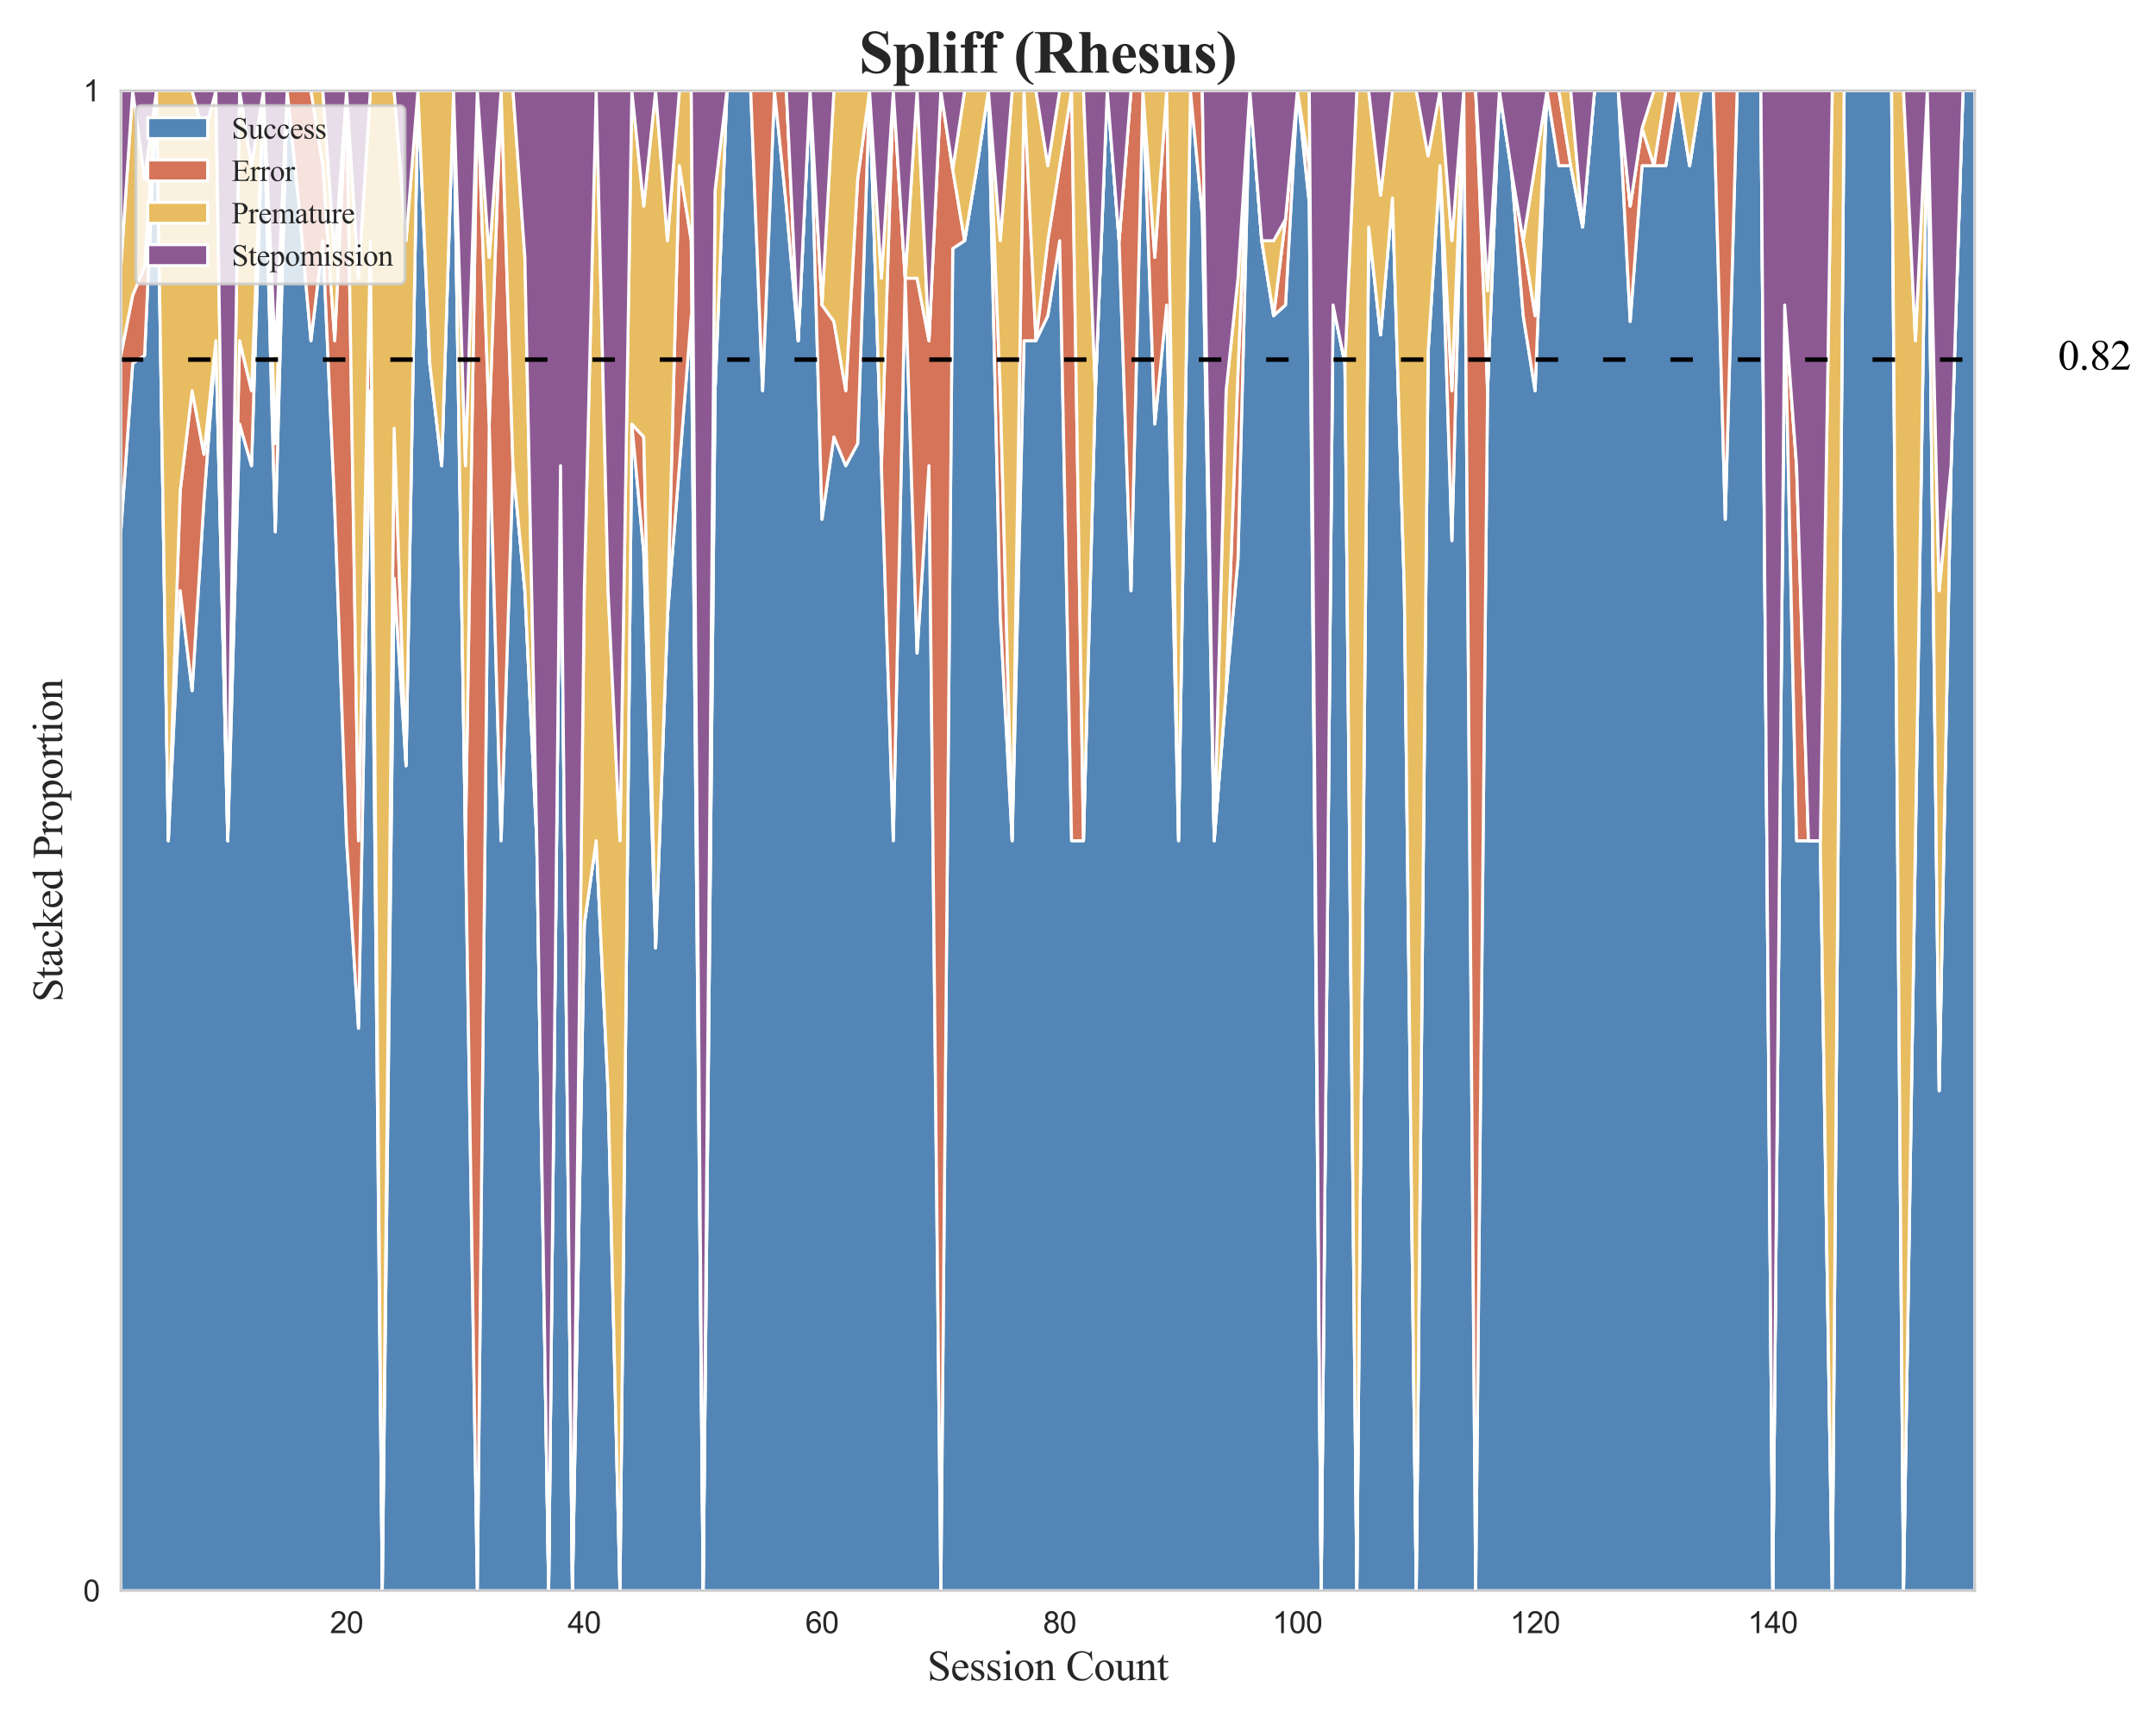 <?xml version="1.0" encoding="utf-8" standalone="no"?>
<!DOCTYPE svg PUBLIC "-//W3C//DTD SVG 1.1//EN"
  "http://www.w3.org/Graphics/SVG/1.1/DTD/svg11.dtd">
<svg xmlns:xlink="http://www.w3.org/1999/xlink" width="720pt" height="576pt" viewBox="0 0 720 576" xmlns="http://www.w3.org/2000/svg" version="1.1">
 <defs>
  <style type="text/css">*{stroke-linejoin: round; stroke-linecap: butt}</style>
 </defs>
 <g id="figure_1">
  <g id="patch_1">
   <path d="M 0 576 
L 720 576 
L 720 0 
L 0 0 
z
" style="fill: #ffffff"/>
  </g>
  <g id="axes_1">
   <g id="patch_2">
    <path d="M 40.34 531.16 
L 659.502 531.16 
L 659.502 30.277 
L 40.34 30.277 
z
" style="fill: #ffffff"/>
   </g>
   <g id="matplotlib.axis_1">
    <g id="xtick_1">
     <g id="line2d_1">
      <path d="M 115.751 531.16 
L 115.751 30.277 
" clip-path="url(#p744e4c8b08)" style="fill: none; stroke-dasharray: 2.96,1.28; stroke-dashoffset: 0; stroke: #cccccc; stroke-opacity: 0.5; stroke-width: 0.8"/>
     </g>
     <g id="text_1">
      <!-- 20 -->
      <g style="fill: #262626" transform="translate(110.19 545.318) scale(0.1 -0.1)">
       <defs>
        <path id="ArialMT-32" d="M 3222 541 
L 3222 0 
L 194 0 
Q 188 203 259 391 
Q 375 700 629 1000 
Q 884 1300 1366 1694 
Q 2113 2306 2375 2664 
Q 2638 3022 2638 3341 
Q 2638 3675 2398 3904 
Q 2159 4134 1775 4134 
Q 1369 4134 1125 3890 
Q 881 3647 878 3216 
L 300 3275 
Q 359 3922 746 4261 
Q 1134 4600 1788 4600 
Q 2447 4600 2831 4234 
Q 3216 3869 3216 3328 
Q 3216 3053 3103 2787 
Q 2991 2522 2730 2228 
Q 2469 1934 1863 1422 
Q 1356 997 1212 845 
Q 1069 694 975 541 
L 3222 541 
z
" transform="scale(0.016)"/>
        <path id="ArialMT-30" d="M 266 2259 
Q 266 3072 433 3567 
Q 600 4063 929 4331 
Q 1259 4600 1759 4600 
Q 2128 4600 2406 4451 
Q 2684 4303 2865 4023 
Q 3047 3744 3150 3342 
Q 3253 2941 3253 2259 
Q 3253 1453 3087 958 
Q 2922 463 2592 192 
Q 2263 -78 1759 -78 
Q 1097 -78 719 397 
Q 266 969 266 2259 
z
M 844 2259 
Q 844 1131 1108 757 
Q 1372 384 1759 384 
Q 2147 384 2411 759 
Q 2675 1134 2675 2259 
Q 2675 3391 2411 3762 
Q 2147 4134 1753 4134 
Q 1366 4134 1134 3806 
Q 844 3388 844 2259 
z
" transform="scale(0.016)"/>
       </defs>
       <use xlink:href="#ArialMT-32"/>
       <use xlink:href="#ArialMT-30" transform="translate(55.615 0)"/>
      </g>
     </g>
    </g>
    <g id="xtick_2">
     <g id="line2d_2">
      <path d="M 195.13 531.16 
L 195.13 30.277 
" clip-path="url(#p744e4c8b08)" style="fill: none; stroke-dasharray: 2.96,1.28; stroke-dashoffset: 0; stroke: #cccccc; stroke-opacity: 0.5; stroke-width: 0.8"/>
     </g>
     <g id="text_2">
      <!-- 40 -->
      <g style="fill: #262626" transform="translate(189.569 545.318) scale(0.1 -0.1)">
       <defs>
        <path id="ArialMT-34" d="M 2069 0 
L 2069 1097 
L 81 1097 
L 81 1613 
L 2172 4581 
L 2631 4581 
L 2631 1613 
L 3250 1613 
L 3250 1097 
L 2631 1097 
L 2631 0 
L 2069 0 
z
M 2069 1613 
L 2069 3678 
L 634 1613 
L 2069 1613 
z
" transform="scale(0.016)"/>
       </defs>
       <use xlink:href="#ArialMT-34"/>
       <use xlink:href="#ArialMT-30" transform="translate(55.615 0)"/>
      </g>
     </g>
    </g>
    <g id="xtick_3">
     <g id="line2d_3">
      <path d="M 274.51 531.16 
L 274.51 30.277 
" clip-path="url(#p744e4c8b08)" style="fill: none; stroke-dasharray: 2.96,1.28; stroke-dashoffset: 0; stroke: #cccccc; stroke-opacity: 0.5; stroke-width: 0.8"/>
     </g>
     <g id="text_3">
      <!-- 60 -->
      <g style="fill: #262626" transform="translate(268.949 545.318) scale(0.1 -0.1)">
       <defs>
        <path id="ArialMT-36" d="M 3184 3459 
L 2625 3416 
Q 2550 3747 2413 3897 
Q 2184 4138 1850 4138 
Q 1581 4138 1378 3988 
Q 1113 3794 959 3422 
Q 806 3050 800 2363 
Q 1003 2672 1297 2822 
Q 1591 2972 1913 2972 
Q 2475 2972 2870 2558 
Q 3266 2144 3266 1488 
Q 3266 1056 3080 686 
Q 2894 316 2569 119 
Q 2244 -78 1831 -78 
Q 1128 -78 684 439 
Q 241 956 241 2144 
Q 241 3472 731 4075 
Q 1159 4600 1884 4600 
Q 2425 4600 2770 4297 
Q 3116 3994 3184 3459 
z
M 888 1484 
Q 888 1194 1011 928 
Q 1134 663 1356 523 
Q 1578 384 1822 384 
Q 2178 384 2434 671 
Q 2691 959 2691 1453 
Q 2691 1928 2437 2201 
Q 2184 2475 1800 2475 
Q 1419 2475 1153 2201 
Q 888 1928 888 1484 
z
" transform="scale(0.016)"/>
       </defs>
       <use xlink:href="#ArialMT-36"/>
       <use xlink:href="#ArialMT-30" transform="translate(55.615 0)"/>
      </g>
     </g>
    </g>
    <g id="xtick_4">
     <g id="line2d_4">
      <path d="M 353.89 531.16 
L 353.89 30.277 
" clip-path="url(#p744e4c8b08)" style="fill: none; stroke-dasharray: 2.96,1.28; stroke-dashoffset: 0; stroke: #cccccc; stroke-opacity: 0.5; stroke-width: 0.8"/>
     </g>
     <g id="text_4">
      <!-- 80 -->
      <g style="fill: #262626" transform="translate(348.329 545.318) scale(0.1 -0.1)">
       <defs>
        <path id="ArialMT-38" d="M 1131 2484 
Q 781 2613 612 2850 
Q 444 3088 444 3419 
Q 444 3919 803 4259 
Q 1163 4600 1759 4600 
Q 2359 4600 2725 4251 
Q 3091 3903 3091 3403 
Q 3091 3084 2923 2848 
Q 2756 2613 2416 2484 
Q 2838 2347 3058 2040 
Q 3278 1734 3278 1309 
Q 3278 722 2862 322 
Q 2447 -78 1769 -78 
Q 1091 -78 675 323 
Q 259 725 259 1325 
Q 259 1772 486 2073 
Q 713 2375 1131 2484 
z
M 1019 3438 
Q 1019 3113 1228 2906 
Q 1438 2700 1772 2700 
Q 2097 2700 2305 2904 
Q 2513 3109 2513 3406 
Q 2513 3716 2298 3927 
Q 2084 4138 1766 4138 
Q 1444 4138 1231 3931 
Q 1019 3725 1019 3438 
z
M 838 1322 
Q 838 1081 952 856 
Q 1066 631 1291 507 
Q 1516 384 1775 384 
Q 2178 384 2440 643 
Q 2703 903 2703 1303 
Q 2703 1709 2433 1975 
Q 2163 2241 1756 2241 
Q 1359 2241 1098 1978 
Q 838 1716 838 1322 
z
" transform="scale(0.016)"/>
       </defs>
       <use xlink:href="#ArialMT-38"/>
       <use xlink:href="#ArialMT-30" transform="translate(55.615 0)"/>
      </g>
     </g>
    </g>
    <g id="xtick_5">
     <g id="line2d_5">
      <path d="M 433.269 531.16 
L 433.269 30.277 
" clip-path="url(#p744e4c8b08)" style="fill: none; stroke-dasharray: 2.96,1.28; stroke-dashoffset: 0; stroke: #cccccc; stroke-opacity: 0.5; stroke-width: 0.8"/>
     </g>
     <g id="text_5">
      <!-- 100 -->
      <g style="fill: #262626" transform="translate(424.928 545.318) scale(0.1 -0.1)">
       <defs>
        <path id="ArialMT-31" d="M 2384 0 
L 1822 0 
L 1822 3584 
Q 1619 3391 1289 3197 
Q 959 3003 697 2906 
L 697 3450 
Q 1169 3672 1522 3987 
Q 1875 4303 2022 4600 
L 2384 4600 
L 2384 0 
z
" transform="scale(0.016)"/>
       </defs>
       <use xlink:href="#ArialMT-31"/>
       <use xlink:href="#ArialMT-30" transform="translate(55.615 0)"/>
       <use xlink:href="#ArialMT-30" transform="translate(111.23 0)"/>
      </g>
     </g>
    </g>
    <g id="xtick_6">
     <g id="line2d_6">
      <path d="M 512.649 531.16 
L 512.649 30.277 
" clip-path="url(#p744e4c8b08)" style="fill: none; stroke-dasharray: 2.96,1.28; stroke-dashoffset: 0; stroke: #cccccc; stroke-opacity: 0.5; stroke-width: 0.8"/>
     </g>
     <g id="text_6">
      <!-- 120 -->
      <g style="fill: #262626" transform="translate(504.308 545.318) scale(0.1 -0.1)">
       <use xlink:href="#ArialMT-31"/>
       <use xlink:href="#ArialMT-32" transform="translate(55.615 0)"/>
       <use xlink:href="#ArialMT-30" transform="translate(111.23 0)"/>
      </g>
     </g>
    </g>
    <g id="xtick_7">
     <g id="line2d_7">
      <path d="M 592.029 531.16 
L 592.029 30.277 
" clip-path="url(#p744e4c8b08)" style="fill: none; stroke-dasharray: 2.96,1.28; stroke-dashoffset: 0; stroke: #cccccc; stroke-opacity: 0.5; stroke-width: 0.8"/>
     </g>
     <g id="text_7">
      <!-- 140 -->
      <g style="fill: #262626" transform="translate(583.687 545.318) scale(0.1 -0.1)">
       <use xlink:href="#ArialMT-31"/>
       <use xlink:href="#ArialMT-34" transform="translate(55.615 0)"/>
       <use xlink:href="#ArialMT-30" transform="translate(111.23 0)"/>
      </g>
     </g>
    </g>
    <g id="text_8">
     <!-- Session Count -->
     <g style="fill: #262626" transform="translate(309.663 561.027) scale(0.14 -0.14)">
      <defs>
       <path id="TimesNewRomanPSMT-53" d="M 2934 4334 
L 2934 2869 
L 2819 2869 
Q 2763 3291 2617 3541 
Q 2472 3791 2203 3937 
Q 1934 4084 1647 4084 
Q 1322 4084 1109 3886 
Q 897 3688 897 3434 
Q 897 3241 1031 3081 
Q 1225 2847 1953 2456 
Q 2547 2138 2764 1967 
Q 2981 1797 3098 1565 
Q 3216 1334 3216 1081 
Q 3216 600 2842 251 
Q 2469 -97 1881 -97 
Q 1697 -97 1534 -69 
Q 1438 -53 1133 45 
Q 828 144 747 144 
Q 669 144 623 97 
Q 578 50 556 -97 
L 441 -97 
L 441 1356 
L 556 1356 
Q 638 900 775 673 
Q 913 447 1195 297 
Q 1478 147 1816 147 
Q 2206 147 2432 353 
Q 2659 559 2659 841 
Q 2659 997 2573 1156 
Q 2488 1316 2306 1453 
Q 2184 1547 1640 1851 
Q 1097 2156 867 2337 
Q 638 2519 519 2737 
Q 400 2956 400 3219 
Q 400 3675 750 4004 
Q 1100 4334 1641 4334 
Q 1978 4334 2356 4169 
Q 2531 4091 2603 4091 
Q 2684 4091 2736 4139 
Q 2788 4188 2819 4334 
L 2934 4334 
z
" transform="scale(0.016)"/>
       <path id="TimesNewRomanPSMT-65" d="M 681 1784 
Q 678 1147 991 784 
Q 1303 422 1725 422 
Q 2006 422 2214 576 
Q 2422 731 2563 1106 
L 2659 1044 
Q 2594 616 2278 264 
Q 1963 -88 1488 -88 
Q 972 -88 605 314 
Q 238 716 238 1394 
Q 238 2128 614 2539 
Q 991 2950 1559 2950 
Q 2041 2950 2350 2633 
Q 2659 2316 2659 1784 
L 681 1784 
z
M 681 1966 
L 2006 1966 
Q 1991 2241 1941 2353 
Q 1863 2528 1708 2628 
Q 1553 2728 1384 2728 
Q 1125 2728 920 2526 
Q 716 2325 681 1966 
z
" transform="scale(0.016)"/>
       <path id="TimesNewRomanPSMT-73" d="M 2050 2947 
L 2050 1972 
L 1947 1972 
Q 1828 2431 1642 2597 
Q 1456 2763 1169 2763 
Q 950 2763 815 2647 
Q 681 2531 681 2391 
Q 681 2216 781 2091 
Q 878 1963 1175 1819 
L 1631 1597 
Q 2266 1288 2266 781 
Q 2266 391 1970 151 
Q 1675 -88 1309 -88 
Q 1047 -88 709 6 
Q 606 38 541 38 
Q 469 38 428 -44 
L 325 -44 
L 325 978 
L 428 978 
Q 516 541 762 319 
Q 1009 97 1316 97 
Q 1531 97 1667 223 
Q 1803 350 1803 528 
Q 1803 744 1651 891 
Q 1500 1038 1047 1263 
Q 594 1488 453 1669 
Q 313 1847 313 2119 
Q 313 2472 555 2709 
Q 797 2947 1181 2947 
Q 1350 2947 1591 2875 
Q 1750 2828 1803 2828 
Q 1853 2828 1881 2850 
Q 1909 2872 1947 2947 
L 2050 2947 
z
" transform="scale(0.016)"/>
       <path id="TimesNewRomanPSMT-69" d="M 928 4444 
Q 1059 4444 1151 4351 
Q 1244 4259 1244 4128 
Q 1244 3997 1151 3903 
Q 1059 3809 928 3809 
Q 797 3809 703 3903 
Q 609 3997 609 4128 
Q 609 4259 701 4351 
Q 794 4444 928 4444 
z
M 1188 2947 
L 1188 647 
Q 1188 378 1227 289 
Q 1266 200 1342 156 
Q 1419 113 1622 113 
L 1622 0 
L 231 0 
L 231 113 
Q 441 113 512 153 
Q 584 194 626 287 
Q 669 381 669 647 
L 669 1750 
Q 669 2216 641 2353 
Q 619 2453 572 2492 
Q 525 2531 444 2531 
Q 356 2531 231 2484 
L 188 2597 
L 1050 2947 
L 1188 2947 
z
" transform="scale(0.016)"/>
       <path id="TimesNewRomanPSMT-6f" d="M 1600 2947 
Q 2250 2947 2644 2453 
Q 2978 2031 2978 1484 
Q 2978 1100 2793 706 
Q 2609 313 2286 112 
Q 1963 -88 1566 -88 
Q 919 -88 538 428 
Q 216 863 216 1403 
Q 216 1797 411 2186 
Q 606 2575 925 2761 
Q 1244 2947 1600 2947 
z
M 1503 2744 
Q 1338 2744 1170 2645 
Q 1003 2547 900 2300 
Q 797 2053 797 1666 
Q 797 1041 1045 587 
Q 1294 134 1700 134 
Q 2003 134 2200 384 
Q 2397 634 2397 1244 
Q 2397 2006 2069 2444 
Q 1847 2744 1503 2744 
z
" transform="scale(0.016)"/>
       <path id="TimesNewRomanPSMT-6e" d="M 1034 2341 
Q 1538 2947 1994 2947 
Q 2228 2947 2397 2830 
Q 2566 2713 2666 2444 
Q 2734 2256 2734 1869 
L 2734 647 
Q 2734 375 2778 278 
Q 2813 200 2889 156 
Q 2966 113 3172 113 
L 3172 0 
L 1756 0 
L 1756 113 
L 1816 113 
Q 2016 113 2095 173 
Q 2175 234 2206 353 
Q 2219 400 2219 647 
L 2219 1819 
Q 2219 2209 2117 2386 
Q 2016 2563 1775 2563 
Q 1403 2563 1034 2156 
L 1034 647 
Q 1034 356 1069 288 
Q 1113 197 1189 155 
Q 1266 113 1500 113 
L 1500 0 
L 84 0 
L 84 113 
L 147 113 
Q 366 113 442 223 
Q 519 334 519 647 
L 519 1709 
Q 519 2225 495 2337 
Q 472 2450 423 2490 
Q 375 2531 294 2531 
Q 206 2531 84 2484 
L 38 2597 
L 900 2947 
L 1034 2947 
L 1034 2341 
z
" transform="scale(0.016)"/>
       <path id="TimesNewRomanPSMT-20" transform="scale(0.016)"/>
       <path id="TimesNewRomanPSMT-43" d="M 3853 4334 
L 3950 2894 
L 3853 2894 
Q 3659 3541 3300 3825 
Q 2941 4109 2438 4109 
Q 2016 4109 1675 3895 
Q 1334 3681 1139 3212 
Q 944 2744 944 2047 
Q 944 1472 1128 1050 
Q 1313 628 1683 403 
Q 2053 178 2528 178 
Q 2941 178 3256 354 
Q 3572 531 3950 1056 
L 4047 994 
Q 3728 428 3303 165 
Q 2878 -97 2294 -97 
Q 1241 -97 663 684 
Q 231 1266 231 2053 
Q 231 2688 515 3219 
Q 800 3750 1298 4042 
Q 1797 4334 2388 4334 
Q 2847 4334 3294 4109 
Q 3425 4041 3481 4041 
Q 3566 4041 3628 4100 
Q 3709 4184 3744 4334 
L 3853 4334 
z
" transform="scale(0.016)"/>
       <path id="TimesNewRomanPSMT-75" d="M 2709 2863 
L 2709 1128 
Q 2709 631 2732 520 
Q 2756 409 2807 365 
Q 2859 322 2928 322 
Q 3025 322 3147 375 
L 3191 266 
L 2334 -88 
L 2194 -88 
L 2194 519 
Q 1825 119 1631 15 
Q 1438 -88 1222 -88 
Q 981 -88 804 51 
Q 628 191 559 409 
Q 491 628 491 1028 
L 491 2306 
Q 491 2509 447 2587 
Q 403 2666 317 2708 
Q 231 2750 6 2747 
L 6 2863 
L 1009 2863 
L 1009 947 
Q 1009 547 1148 422 
Q 1288 297 1484 297 
Q 1619 297 1789 381 
Q 1959 466 2194 703 
L 2194 2325 
Q 2194 2569 2105 2655 
Q 2016 2741 1734 2747 
L 1734 2863 
L 2709 2863 
z
" transform="scale(0.016)"/>
       <path id="TimesNewRomanPSMT-74" d="M 1031 3803 
L 1031 2863 
L 1700 2863 
L 1700 2644 
L 1031 2644 
L 1031 788 
Q 1031 509 1111 412 
Q 1191 316 1316 316 
Q 1419 316 1516 380 
Q 1613 444 1666 569 
L 1788 569 
Q 1678 263 1478 108 
Q 1278 -47 1066 -47 
Q 922 -47 784 33 
Q 647 113 581 261 
Q 516 409 516 719 
L 516 2644 
L 63 2644 
L 63 2747 
Q 234 2816 414 2980 
Q 594 3144 734 3369 
Q 806 3488 934 3803 
L 1031 3803 
z
" transform="scale(0.016)"/>
      </defs>
      <use xlink:href="#TimesNewRomanPSMT-53"/>
      <use xlink:href="#TimesNewRomanPSMT-65" transform="translate(55.615 0)"/>
      <use xlink:href="#TimesNewRomanPSMT-73" transform="translate(100 0)"/>
      <use xlink:href="#TimesNewRomanPSMT-73" transform="translate(138.916 0)"/>
      <use xlink:href="#TimesNewRomanPSMT-69" transform="translate(177.832 0)"/>
      <use xlink:href="#TimesNewRomanPSMT-6f" transform="translate(205.615 0)"/>
      <use xlink:href="#TimesNewRomanPSMT-6e" transform="translate(255.615 0)"/>
      <use xlink:href="#TimesNewRomanPSMT-20" transform="translate(305.615 0)"/>
      <use xlink:href="#TimesNewRomanPSMT-43" transform="translate(330.615 0)"/>
      <use xlink:href="#TimesNewRomanPSMT-6f" transform="translate(397.314 0)"/>
      <use xlink:href="#TimesNewRomanPSMT-75" transform="translate(447.314 0)"/>
      <use xlink:href="#TimesNewRomanPSMT-6e" transform="translate(497.314 0)"/>
      <use xlink:href="#TimesNewRomanPSMT-74" transform="translate(547.314 0)"/>
     </g>
    </g>
   </g>
   <g id="matplotlib.axis_2">
    <g id="ytick_1">
     <g id="line2d_8">
      <path d="M 40.34 531.16 
L 659.502 531.16 
" clip-path="url(#p744e4c8b08)" style="fill: none; stroke-dasharray: 2.96,1.28; stroke-dashoffset: 0; stroke: #cccccc; stroke-opacity: 0.5; stroke-width: 0.8"/>
     </g>
     <g id="text_9">
      <!-- 0 -->
      <g style="fill: #262626" transform="translate(27.779 534.739) scale(0.1 -0.1)">
       <use xlink:href="#ArialMT-30"/>
      </g>
     </g>
    </g>
    <g id="ytick_2">
     <g id="line2d_9">
      <path d="M 40.34 30.277 
L 659.502 30.277 
" clip-path="url(#p744e4c8b08)" style="fill: none; stroke-dasharray: 2.96,1.28; stroke-dashoffset: 0; stroke: #cccccc; stroke-opacity: 0.5; stroke-width: 0.8"/>
     </g>
     <g id="text_10">
      <!-- 1 -->
      <g style="fill: #262626" transform="translate(27.779 33.856) scale(0.1 -0.1)">
       <use xlink:href="#ArialMT-31"/>
      </g>
     </g>
    </g>
    <g id="text_11">
     <!-- Stacked Proportion -->
     <g style="fill: #262626" transform="translate(20.784 334.572) rotate(-90) scale(0.14 -0.14)">
      <defs>
       <path id="TimesNewRomanPSMT-61" d="M 1822 413 
Q 1381 72 1269 19 
Q 1100 -59 909 -59 
Q 613 -59 420 144 
Q 228 347 228 678 
Q 228 888 322 1041 
Q 450 1253 767 1440 
Q 1084 1628 1822 1897 
L 1822 2009 
Q 1822 2438 1686 2597 
Q 1550 2756 1291 2756 
Q 1094 2756 978 2650 
Q 859 2544 859 2406 
L 866 2225 
Q 866 2081 792 2003 
Q 719 1925 600 1925 
Q 484 1925 411 2006 
Q 338 2088 338 2228 
Q 338 2497 613 2722 
Q 888 2947 1384 2947 
Q 1766 2947 2009 2819 
Q 2194 2722 2281 2516 
Q 2338 2381 2338 1966 
L 2338 994 
Q 2338 584 2353 492 
Q 2369 400 2405 369 
Q 2441 338 2488 338 
Q 2538 338 2575 359 
Q 2641 400 2828 588 
L 2828 413 
Q 2478 -56 2159 -56 
Q 2006 -56 1915 50 
Q 1825 156 1822 413 
z
M 1822 616 
L 1822 1706 
Q 1350 1519 1213 1441 
Q 966 1303 859 1153 
Q 753 1003 753 825 
Q 753 600 887 451 
Q 1022 303 1197 303 
Q 1434 303 1822 616 
z
" transform="scale(0.016)"/>
       <path id="TimesNewRomanPSMT-63" d="M 2631 1088 
Q 2516 522 2178 217 
Q 1841 -88 1431 -88 
Q 944 -88 581 321 
Q 219 731 219 1428 
Q 219 2103 620 2525 
Q 1022 2947 1584 2947 
Q 2006 2947 2278 2723 
Q 2550 2500 2550 2259 
Q 2550 2141 2473 2067 
Q 2397 1994 2259 1994 
Q 2075 1994 1981 2113 
Q 1928 2178 1911 2362 
Q 1894 2547 1784 2644 
Q 1675 2738 1481 2738 
Q 1169 2738 978 2506 
Q 725 2200 725 1697 
Q 725 1184 976 792 
Q 1228 400 1656 400 
Q 1963 400 2206 609 
Q 2378 753 2541 1131 
L 2631 1088 
z
" transform="scale(0.016)"/>
       <path id="TimesNewRomanPSMT-6b" d="M 1047 4444 
L 1047 1594 
L 1775 2259 
Q 2006 2472 2044 2528 
Q 2069 2566 2069 2603 
Q 2069 2666 2017 2711 
Q 1966 2756 1847 2763 
L 1847 2863 
L 3091 2863 
L 3091 2763 
Q 2834 2756 2664 2684 
Q 2494 2613 2291 2428 
L 1556 1750 
L 2291 822 
Q 2597 438 2703 334 
Q 2853 188 2966 144 
Q 3044 113 3238 113 
L 3238 0 
L 1847 0 
L 1847 113 
Q 1966 116 2008 148 
Q 2050 181 2050 241 
Q 2050 313 1925 472 
L 1047 1594 
L 1047 644 
Q 1047 366 1086 278 
Q 1125 191 1197 153 
Q 1269 116 1509 113 
L 1509 0 
L 53 0 
L 53 113 
Q 272 113 381 166 
Q 447 200 481 272 
Q 528 375 528 628 
L 528 3234 
Q 528 3731 506 3842 
Q 484 3953 434 3995 
Q 384 4038 303 4038 
Q 238 4038 106 3984 
L 53 4094 
L 903 4444 
L 1047 4444 
z
" transform="scale(0.016)"/>
       <path id="TimesNewRomanPSMT-64" d="M 2222 322 
Q 2013 103 1813 7 
Q 1613 -88 1381 -88 
Q 913 -88 563 304 
Q 213 697 213 1313 
Q 213 1928 600 2439 
Q 988 2950 1597 2950 
Q 1975 2950 2222 2709 
L 2222 3238 
Q 2222 3728 2198 3840 
Q 2175 3953 2125 3993 
Q 2075 4034 2000 4034 
Q 1919 4034 1784 3984 
L 1744 4094 
L 2597 4444 
L 2738 4444 
L 2738 1134 
Q 2738 631 2761 520 
Q 2784 409 2836 365 
Q 2888 322 2956 322 
Q 3041 322 3181 375 
L 3216 266 
L 2366 -88 
L 2222 -88 
L 2222 322 
z
M 2222 541 
L 2222 2016 
Q 2203 2228 2109 2403 
Q 2016 2578 1861 2667 
Q 1706 2756 1559 2756 
Q 1284 2756 1069 2509 
Q 784 2184 784 1559 
Q 784 928 1059 592 
Q 1334 256 1672 256 
Q 1956 256 2222 541 
z
" transform="scale(0.016)"/>
       <path id="TimesNewRomanPSMT-50" d="M 1313 1984 
L 1313 750 
Q 1313 350 1400 253 
Q 1519 116 1759 116 
L 1922 116 
L 1922 0 
L 106 0 
L 106 116 
L 266 116 
Q 534 116 650 291 
Q 713 388 713 750 
L 713 3488 
Q 713 3888 628 3984 
Q 506 4122 266 4122 
L 106 4122 
L 106 4238 
L 1659 4238 
Q 2228 4238 2556 4120 
Q 2884 4003 3109 3725 
Q 3334 3447 3334 3066 
Q 3334 2547 2992 2222 
Q 2650 1897 2025 1897 
Q 1872 1897 1694 1919 
Q 1516 1941 1313 1984 
z
M 1313 2163 
Q 1478 2131 1606 2115 
Q 1734 2100 1825 2100 
Q 2150 2100 2386 2351 
Q 2622 2603 2622 3003 
Q 2622 3278 2509 3514 
Q 2397 3750 2190 3867 
Q 1984 3984 1722 3984 
Q 1563 3984 1313 3925 
L 1313 2163 
z
" transform="scale(0.016)"/>
       <path id="TimesNewRomanPSMT-72" d="M 1038 2947 
L 1038 2303 
Q 1397 2947 1775 2947 
Q 1947 2947 2059 2842 
Q 2172 2738 2172 2600 
Q 2172 2478 2090 2393 
Q 2009 2309 1897 2309 
Q 1788 2309 1652 2417 
Q 1516 2525 1450 2525 
Q 1394 2525 1328 2463 
Q 1188 2334 1038 2041 
L 1038 669 
Q 1038 431 1097 309 
Q 1138 225 1241 169 
Q 1344 113 1538 113 
L 1538 0 
L 72 0 
L 72 113 
Q 291 113 397 181 
Q 475 231 506 341 
Q 522 394 522 644 
L 522 1753 
Q 522 2253 501 2348 
Q 481 2444 426 2487 
Q 372 2531 291 2531 
Q 194 2531 72 2484 
L 41 2597 
L 906 2947 
L 1038 2947 
z
" transform="scale(0.016)"/>
       <path id="TimesNewRomanPSMT-70" d="M -6 2578 
L 875 2934 
L 994 2934 
L 994 2266 
Q 1216 2644 1439 2795 
Q 1663 2947 1909 2947 
Q 2341 2947 2628 2609 
Q 2981 2197 2981 1534 
Q 2981 794 2556 309 
Q 2206 -88 1675 -88 
Q 1444 -88 1275 -22 
Q 1150 25 994 166 
L 994 -706 
Q 994 -1000 1030 -1079 
Q 1066 -1159 1155 -1206 
Q 1244 -1253 1478 -1253 
L 1478 -1369 
L -22 -1369 
L -22 -1253 
L 56 -1253 
Q 228 -1256 350 -1188 
Q 409 -1153 442 -1076 
Q 475 -1000 475 -688 
L 475 2019 
Q 475 2297 450 2372 
Q 425 2447 370 2484 
Q 316 2522 222 2522 
Q 147 2522 31 2478 
L -6 2578 
z
M 994 2081 
L 994 1013 
Q 994 666 1022 556 
Q 1066 375 1236 237 
Q 1406 100 1666 100 
Q 1978 100 2172 344 
Q 2425 663 2425 1241 
Q 2425 1897 2138 2250 
Q 1938 2494 1663 2494 
Q 1513 2494 1366 2419 
Q 1253 2363 994 2081 
z
" transform="scale(0.016)"/>
      </defs>
      <use xlink:href="#TimesNewRomanPSMT-53"/>
      <use xlink:href="#TimesNewRomanPSMT-74" transform="translate(55.615 0)"/>
      <use xlink:href="#TimesNewRomanPSMT-61" transform="translate(83.398 0)"/>
      <use xlink:href="#TimesNewRomanPSMT-63" transform="translate(127.783 0)"/>
      <use xlink:href="#TimesNewRomanPSMT-6b" transform="translate(172.168 0)"/>
      <use xlink:href="#TimesNewRomanPSMT-65" transform="translate(222.168 0)"/>
      <use xlink:href="#TimesNewRomanPSMT-64" transform="translate(266.553 0)"/>
      <use xlink:href="#TimesNewRomanPSMT-20" transform="translate(316.553 0)"/>
      <use xlink:href="#TimesNewRomanPSMT-50" transform="translate(341.553 0)"/>
      <use xlink:href="#TimesNewRomanPSMT-72" transform="translate(397.168 0)"/>
      <use xlink:href="#TimesNewRomanPSMT-6f" transform="translate(430.469 0)"/>
      <use xlink:href="#TimesNewRomanPSMT-70" transform="translate(480.469 0)"/>
      <use xlink:href="#TimesNewRomanPSMT-6f" transform="translate(530.469 0)"/>
      <use xlink:href="#TimesNewRomanPSMT-72" transform="translate(580.469 0)"/>
      <use xlink:href="#TimesNewRomanPSMT-74" transform="translate(613.77 0)"/>
      <use xlink:href="#TimesNewRomanPSMT-69" transform="translate(641.553 0)"/>
      <use xlink:href="#TimesNewRomanPSMT-6f" transform="translate(669.336 0)"/>
      <use xlink:href="#TimesNewRomanPSMT-6e" transform="translate(719.336 0)"/>
     </g>
    </g>
   </g>
   <g id="FillBetweenPolyCollection_1">
    <defs>
     <path id="mb69c35cbcc" d="M 40.34 -398.404 
L 40.34 -44.84 
L 44.309 -44.84 
L 48.278 -44.84 
L 52.247 -44.84 
L 56.216 -44.84 
L 60.185 -44.84 
L 64.154 -44.84 
L 68.123 -44.84 
L 72.092 -44.84 
L 76.061 -44.84 
L 80.03 -44.84 
L 83.999 -44.84 
L 87.968 -44.84 
L 91.937 -44.84 
L 95.906 -44.84 
L 99.875 -44.84 
L 103.844 -44.84 
L 107.813 -44.84 
L 111.782 -44.84 
L 115.751 -44.84 
L 119.72 -44.84 
L 123.689 -44.84 
L 127.658 -44.84 
L 131.627 -44.84 
L 135.596 -44.84 
L 139.565 -44.84 
L 143.534 -44.84 
L 147.503 -44.84 
L 151.472 -44.84 
L 155.441 -44.84 
L 159.41 -44.84 
L 163.379 -44.84 
L 167.347 -44.84 
L 171.316 -44.84 
L 175.285 -44.84 
L 179.254 -44.84 
L 183.223 -44.84 
L 187.192 -44.84 
L 191.161 -44.84 
L 195.13 -44.84 
L 199.099 -44.84 
L 203.068 -44.84 
L 207.037 -44.84 
L 211.006 -44.84 
L 214.975 -44.84 
L 218.944 -44.84 
L 222.913 -44.84 
L 226.882 -44.84 
L 230.851 -44.84 
L 234.82 -44.84 
L 238.789 -44.84 
L 242.758 -44.84 
L 246.727 -44.84 
L 250.696 -44.84 
L 254.665 -44.84 
L 258.634 -44.84 
L 262.603 -44.84 
L 266.572 -44.84 
L 270.541 -44.84 
L 274.51 -44.84 
L 278.479 -44.84 
L 282.448 -44.84 
L 286.417 -44.84 
L 290.386 -44.84 
L 294.355 -44.84 
L 298.324 -44.84 
L 302.293 -44.84 
L 306.262 -44.84 
L 310.231 -44.84 
L 314.2 -44.84 
L 318.169 -44.84 
L 322.138 -44.84 
L 326.107 -44.84 
L 330.076 -44.84 
L 334.045 -44.84 
L 338.014 -44.84 
L 341.983 -44.84 
L 345.952 -44.84 
L 349.921 -44.84 
L 353.89 -44.84 
L 357.859 -44.84 
L 361.828 -44.84 
L 365.797 -44.84 
L 369.766 -44.84 
L 373.735 -44.84 
L 377.704 -44.84 
L 381.673 -44.84 
L 385.642 -44.84 
L 389.611 -44.84 
L 393.58 -44.84 
L 397.549 -44.84 
L 401.518 -44.84 
L 405.487 -44.84 
L 409.456 -44.84 
L 413.425 -44.84 
L 417.394 -44.84 
L 421.362 -44.84 
L 425.331 -44.84 
L 429.3 -44.84 
L 433.269 -44.84 
L 437.238 -44.84 
L 441.207 -44.84 
L 445.176 -44.84 
L 449.145 -44.84 
L 453.114 -44.84 
L 457.083 -44.84 
L 461.052 -44.84 
L 465.021 -44.84 
L 468.99 -44.84 
L 472.959 -44.84 
L 476.928 -44.84 
L 480.897 -44.84 
L 484.866 -44.84 
L 488.835 -44.84 
L 492.804 -44.84 
L 496.773 -44.84 
L 500.742 -44.84 
L 504.711 -44.84 
L 508.68 -44.84 
L 512.649 -44.84 
L 516.618 -44.84 
L 520.587 -44.84 
L 524.556 -44.84 
L 528.525 -44.84 
L 532.494 -44.84 
L 536.463 -44.84 
L 540.432 -44.84 
L 544.401 -44.84 
L 548.37 -44.84 
L 552.339 -44.84 
L 556.308 -44.84 
L 560.277 -44.84 
L 564.246 -44.84 
L 568.215 -44.84 
L 572.184 -44.84 
L 576.153 -44.84 
L 580.122 -44.84 
L 584.091 -44.84 
L 588.06 -44.84 
L 592.029 -44.84 
L 595.998 -44.84 
L 599.967 -44.84 
L 603.936 -44.84 
L 607.905 -44.84 
L 611.874 -44.84 
L 615.843 -44.84 
L 619.812 -44.84 
L 623.781 -44.84 
L 627.75 -44.84 
L 631.719 -44.84 
L 635.688 -44.84 
L 639.657 -44.84 
L 643.626 -44.84 
L 647.595 -44.84 
L 651.564 -44.84 
L 655.533 -44.84 
L 659.502 -44.84 
L 659.502 -545.722 
L 659.502 -545.722 
L 655.533 -545.722 
L 651.564 -420.502 
L 647.595 -211.801 
L 643.626 -545.722 
L 639.657 -295.281 
L 635.688 -44.84 
L 631.719 -545.722 
L 627.75 -545.722 
L 623.781 -545.722 
L 619.812 -545.722 
L 615.843 -545.722 
L 611.874 -44.84 
L 607.905 -295.281 
L 603.936 -295.281 
L 599.967 -295.281 
L 595.998 -474.168 
L 592.029 -44.84 
L 588.06 -545.722 
L 584.091 -545.722 
L 580.122 -545.722 
L 576.153 -402.613 
L 572.184 -545.722 
L 568.215 -545.722 
L 564.246 -520.678 
L 560.277 -545.722 
L 556.308 -520.678 
L 552.339 -520.678 
L 548.37 -520.678 
L 544.401 -468.664 
L 540.432 -545.722 
L 536.463 -545.722 
L 532.494 -545.722 
L 528.525 -500.188 
L 524.556 -520.678 
L 520.587 -520.678 
L 516.618 -545.722 
L 512.649 -445.546 
L 508.68 -470.59 
L 504.711 -519.36 
L 500.742 -545.722 
L 496.773 -445.546 
L 492.804 -44.84 
L 488.835 -545.722 
L 484.866 -395.458 
L 480.897 -520.678 
L 476.928 -458.613 
L 472.959 -44.84 
L 468.99 -378.762 
L 465.021 -509.945 
L 461.052 -464.183 
L 457.083 -500.188 
L 453.114 -44.84 
L 449.145 -454.653 
L 445.176 -474.168 
L 441.207 -44.84 
L 437.238 -508.156 
L 433.269 -545.722 
L 429.3 -474.168 
L 425.331 -470.59 
L 421.362 -495.634 
L 417.394 -545.722 
L 413.425 -389.197 
L 409.456 -345.37 
L 405.487 -295.281 
L 401.518 -503.982 
L 397.549 -545.722 
L 393.58 -295.281 
L 389.611 -474.168 
L 385.642 -434.415 
L 381.673 -545.722 
L 377.704 -378.762 
L 373.735 -495.634 
L 369.766 -545.722 
L 365.797 -445.546 
L 361.828 -295.281 
L 357.859 -295.281 
L 353.89 -495.634 
L 349.921 -470.59 
L 345.952 -462.242 
L 341.983 -462.242 
L 338.014 -295.281 
L 334.045 -370.414 
L 330.076 -545.722 
L 326.107 -519.36 
L 322.138 -495.634 
L 318.169 -492.998 
L 314.2 -44.84 
L 310.231 -420.502 
L 306.262 -357.892 
L 302.293 -483.112 
L 298.324 -295.281 
L 294.355 -420.502 
L 290.386 -545.722 
L 286.417 -427.868 
L 282.448 -420.502 
L 278.479 -430.134 
L 274.51 -402.613 
L 270.541 -545.722 
L 266.572 -462.242 
L 262.603 -507.193 
L 258.634 -545.722 
L 254.665 -445.546 
L 250.696 -545.722 
L 246.727 -545.722 
L 242.758 -545.722 
L 238.789 -445.546 
L 234.82 -44.84 
L 230.851 -470.59 
L 226.882 -420.502 
L 222.913 -370.414 
L 218.944 -259.504 
L 214.975 -391.605 
L 211.006 -434.415 
L 207.037 -44.84 
L 203.068 -211.801 
L 199.099 -295.281 
L 195.13 -267.454 
L 191.161 -44.84 
L 187.192 -420.502 
L 183.223 -44.84 
L 179.254 -295.281 
L 175.285 -378.762 
L 171.316 -420.502 
L 167.347 -295.281 
L 163.379 -434.415 
L 159.41 -44.84 
L 155.441 -295.281 
L 151.472 -545.722 
L 147.503 -420.502 
L 143.534 -454.653 
L 139.565 -545.722 
L 135.596 -320.325 
L 131.627 -382.936 
L 127.658 -44.84 
L 123.689 -445.546 
L 119.72 -232.671 
L 115.751 -295.281 
L 111.782 -406.588 
L 107.813 -495.634 
L 103.844 -462.242 
L 99.875 -507.193 
L 95.906 -545.722 
L 91.937 -398.404 
L 87.968 -545.722 
L 83.999 -420.502 
L 80.03 -434.415 
L 76.061 -295.281 
L 72.092 -462.242 
L 68.123 -409.118 
L 64.154 -345.37 
L 60.185 -378.762 
L 56.216 -295.281 
L 52.247 -545.722 
L 48.278 -457.331 
L 44.309 -454.653 
L 40.34 -398.404 
z
" style="stroke: #ffffff"/>
    </defs>
    <g clip-path="url(#p744e4c8b08)">
     <use xlink:href="#mb69c35cbcc" x="0" y="576" style="fill: #5386b6; stroke: #ffffff"/>
    </g>
   </g>
   <g id="FillBetweenPolyCollection_2">
    <defs>
     <path id="m04c5af4fdf" d="M 40.34 -457.331 
L 40.34 -398.404 
L 44.309 -454.653 
L 48.278 -457.331 
L 52.247 -545.722 
L 56.216 -295.281 
L 60.185 -378.762 
L 64.154 -345.37 
L 68.123 -409.118 
L 72.092 -462.242 
L 76.061 -295.281 
L 80.03 -434.415 
L 83.999 -420.502 
L 87.968 -545.722 
L 91.937 -398.404 
L 95.906 -545.722 
L 99.875 -507.193 
L 103.844 -462.242 
L 107.813 -495.634 
L 111.782 -406.588 
L 115.751 -295.281 
L 119.72 -232.671 
L 123.689 -445.546 
L 127.658 -44.84 
L 131.627 -382.936 
L 135.596 -320.325 
L 139.565 -545.722 
L 143.534 -454.653 
L 147.503 -420.502 
L 151.472 -545.722 
L 155.441 -295.281 
L 159.41 -44.84 
L 163.379 -434.415 
L 167.347 -295.281 
L 171.316 -420.502 
L 175.285 -378.762 
L 179.254 -295.281 
L 183.223 -44.84 
L 187.192 -420.502 
L 191.161 -44.84 
L 195.13 -267.454 
L 199.099 -295.281 
L 203.068 -211.801 
L 207.037 -44.84 
L 211.006 -434.415 
L 214.975 -391.605 
L 218.944 -259.504 
L 222.913 -370.414 
L 226.882 -420.502 
L 230.851 -470.59 
L 234.82 -44.84 
L 238.789 -445.546 
L 242.758 -545.722 
L 246.727 -545.722 
L 250.696 -545.722 
L 254.665 -445.546 
L 258.634 -545.722 
L 262.603 -507.193 
L 266.572 -462.242 
L 270.541 -545.722 
L 274.51 -402.613 
L 278.479 -430.134 
L 282.448 -420.502 
L 286.417 -427.868 
L 290.386 -545.722 
L 294.355 -420.502 
L 298.324 -295.281 
L 302.293 -483.112 
L 306.262 -357.892 
L 310.231 -420.502 
L 314.2 -44.84 
L 318.169 -492.998 
L 322.138 -495.634 
L 326.107 -519.36 
L 330.076 -545.722 
L 334.045 -370.414 
L 338.014 -295.281 
L 341.983 -462.242 
L 345.952 -462.242 
L 349.921 -470.59 
L 353.89 -495.634 
L 357.859 -295.281 
L 361.828 -295.281 
L 365.797 -445.546 
L 369.766 -545.722 
L 373.735 -495.634 
L 377.704 -378.762 
L 381.673 -545.722 
L 385.642 -434.415 
L 389.611 -474.168 
L 393.58 -295.281 
L 397.549 -545.722 
L 401.518 -503.982 
L 405.487 -295.281 
L 409.456 -345.37 
L 413.425 -389.197 
L 417.394 -545.722 
L 421.362 -495.634 
L 425.331 -470.59 
L 429.3 -474.168 
L 433.269 -545.722 
L 437.238 -508.156 
L 441.207 -44.84 
L 445.176 -474.168 
L 449.145 -454.653 
L 453.114 -44.84 
L 457.083 -500.188 
L 461.052 -464.183 
L 465.021 -509.945 
L 468.99 -378.762 
L 472.959 -44.84 
L 476.928 -458.613 
L 480.897 -520.678 
L 484.866 -395.458 
L 488.835 -545.722 
L 492.804 -44.84 
L 496.773 -445.546 
L 500.742 -545.722 
L 504.711 -519.36 
L 508.68 -470.59 
L 512.649 -445.546 
L 516.618 -545.722 
L 520.587 -520.678 
L 524.556 -520.678 
L 528.525 -500.188 
L 532.494 -545.722 
L 536.463 -545.722 
L 540.432 -545.722 
L 544.401 -468.664 
L 548.37 -520.678 
L 552.339 -520.678 
L 556.308 -520.678 
L 560.277 -545.722 
L 564.246 -520.678 
L 568.215 -545.722 
L 572.184 -545.722 
L 576.153 -402.613 
L 580.122 -545.722 
L 584.091 -545.722 
L 588.06 -545.722 
L 592.029 -44.84 
L 595.998 -474.168 
L 599.967 -295.281 
L 603.936 -295.281 
L 607.905 -295.281 
L 611.874 -44.84 
L 615.843 -545.722 
L 619.812 -545.722 
L 623.781 -545.722 
L 627.75 -545.722 
L 631.719 -545.722 
L 635.688 -44.84 
L 639.657 -295.281 
L 643.626 -545.722 
L 647.595 -211.801 
L 651.564 -420.502 
L 655.533 -545.722 
L 659.502 -545.722 
L 659.502 -545.722 
L 659.502 -545.722 
L 655.533 -545.722 
L 651.564 -420.502 
L 647.595 -211.801 
L 643.626 -545.722 
L 639.657 -295.281 
L 635.688 -44.84 
L 631.719 -545.722 
L 627.75 -545.722 
L 623.781 -545.722 
L 619.812 -545.722 
L 615.843 -545.722 
L 611.874 -44.84 
L 607.905 -295.281 
L 603.936 -295.281 
L 599.967 -420.502 
L 595.998 -474.168 
L 592.029 -44.84 
L 588.06 -545.722 
L 584.091 -545.722 
L 580.122 -545.722 
L 576.153 -545.722 
L 572.184 -545.722 
L 568.215 -545.722 
L 564.246 -520.678 
L 560.277 -545.722 
L 556.308 -545.722 
L 552.339 -520.678 
L 548.37 -533.2 
L 544.401 -507.193 
L 540.432 -545.722 
L 536.463 -545.722 
L 532.494 -545.722 
L 528.525 -500.188 
L 524.556 -520.678 
L 520.587 -545.722 
L 516.618 -545.722 
L 512.649 -470.59 
L 508.68 -495.634 
L 504.711 -519.36 
L 500.742 -545.722 
L 496.773 -445.546 
L 492.804 -545.722 
L 488.835 -545.722 
L 484.866 -445.546 
L 480.897 -520.678 
L 476.928 -458.613 
L 472.959 -44.84 
L 468.99 -378.762 
L 465.021 -509.945 
L 461.052 -464.183 
L 457.083 -500.188 
L 453.114 -44.84 
L 449.145 -454.653 
L 445.176 -474.168 
L 441.207 -44.84 
L 437.238 -520.678 
L 433.269 -545.722 
L 429.3 -502.79 
L 425.331 -470.59 
L 421.362 -495.634 
L 417.394 -545.722 
L 413.425 -451.807 
L 409.456 -345.37 
L 405.487 -295.281 
L 401.518 -545.722 
L 397.549 -545.722 
L 393.58 -295.281 
L 389.611 -545.722 
L 385.642 -490.069 
L 381.673 -545.722 
L 377.704 -545.722 
L 373.735 -495.634 
L 369.766 -545.722 
L 365.797 -445.546 
L 361.828 -295.281 
L 357.859 -545.722 
L 353.89 -520.678 
L 349.921 -495.634 
L 345.952 -462.242 
L 341.983 -545.722 
L 338.014 -295.281 
L 334.045 -445.546 
L 330.076 -545.722 
L 326.107 -519.36 
L 322.138 -495.634 
L 318.169 -519.36 
L 314.2 -545.722 
L 310.231 -462.242 
L 306.262 -483.112 
L 302.293 -483.112 
L 298.324 -545.722 
L 294.355 -420.502 
L 290.386 -545.722 
L 286.417 -516.259 
L 282.448 -445.546 
L 278.479 -468.664 
L 274.51 -474.168 
L 270.541 -545.722 
L 266.572 -462.242 
L 262.603 -545.722 
L 258.634 -545.722 
L 254.665 -545.722 
L 250.696 -545.722 
L 246.727 -545.722 
L 242.758 -545.722 
L 238.789 -445.546 
L 234.82 -44.84 
L 230.851 -495.634 
L 226.882 -520.678 
L 222.913 -370.414 
L 218.944 -259.504 
L 214.975 -430.134 
L 211.006 -434.415 
L 207.037 -44.84 
L 203.068 -211.801 
L 199.099 -295.281 
L 195.13 -267.454 
L 191.161 -44.84 
L 187.192 -420.502 
L 183.223 -44.84 
L 179.254 -295.281 
L 175.285 -378.762 
L 171.316 -420.502 
L 167.347 -545.722 
L 163.379 -434.415 
L 159.41 -545.722 
L 155.441 -295.281 
L 151.472 -545.722 
L 147.503 -420.502 
L 143.534 -454.653 
L 139.565 -545.722 
L 135.596 -320.325 
L 131.627 -433.024 
L 127.658 -44.84 
L 123.689 -495.634 
L 119.72 -295.281 
L 115.751 -545.722 
L 111.782 -462.242 
L 107.813 -520.678 
L 103.844 -545.722 
L 99.875 -545.722 
L 95.906 -545.722 
L 91.937 -427.868 
L 87.968 -545.722 
L 83.999 -445.546 
L 80.03 -462.242 
L 76.061 -295.281 
L 72.092 -462.242 
L 68.123 -424.296 
L 64.154 -445.546 
L 60.185 -412.154 
L 56.216 -295.281 
L 52.247 -545.722 
L 48.278 -486.795 
L 44.309 -477.42 
L 40.34 -457.331 
z
" style="stroke: #ffffff"/>
    </defs>
    <g clip-path="url(#p744e4c8b08)">
     <use xlink:href="#m04c5af4fdf" x="0" y="576" style="fill: #d57459; stroke: #ffffff"/>
    </g>
   </g>
   <g id="FillBetweenPolyCollection_3">
    <defs>
     <path id="m32a4609b5d" d="M 40.34 -486.795 
L 40.34 -457.331 
L 44.309 -477.42 
L 48.278 -486.795 
L 52.247 -545.722 
L 56.216 -295.281 
L 60.185 -412.154 
L 64.154 -445.546 
L 68.123 -424.296 
L 72.092 -462.242 
L 76.061 -295.281 
L 80.03 -462.242 
L 83.999 -445.546 
L 87.968 -545.722 
L 91.937 -427.868 
L 95.906 -545.722 
L 99.875 -545.722 
L 103.844 -545.722 
L 107.813 -520.678 
L 111.782 -462.242 
L 115.751 -545.722 
L 119.72 -295.281 
L 123.689 -495.634 
L 127.658 -44.84 
L 131.627 -433.024 
L 135.596 -320.325 
L 139.565 -545.722 
L 143.534 -454.653 
L 147.503 -420.502 
L 151.472 -545.722 
L 155.441 -295.281 
L 159.41 -545.722 
L 163.379 -434.415 
L 167.347 -545.722 
L 171.316 -420.502 
L 175.285 -378.762 
L 179.254 -295.281 
L 183.223 -44.84 
L 187.192 -420.502 
L 191.161 -44.84 
L 195.13 -267.454 
L 199.099 -295.281 
L 203.068 -211.801 
L 207.037 -44.84 
L 211.006 -434.415 
L 214.975 -430.134 
L 218.944 -259.504 
L 222.913 -370.414 
L 226.882 -520.678 
L 230.851 -495.634 
L 234.82 -44.84 
L 238.789 -445.546 
L 242.758 -545.722 
L 246.727 -545.722 
L 250.696 -545.722 
L 254.665 -545.722 
L 258.634 -545.722 
L 262.603 -545.722 
L 266.572 -462.242 
L 270.541 -545.722 
L 274.51 -474.168 
L 278.479 -468.664 
L 282.448 -445.546 
L 286.417 -516.259 
L 290.386 -545.722 
L 294.355 -420.502 
L 298.324 -545.722 
L 302.293 -483.112 
L 306.262 -483.112 
L 310.231 -462.242 
L 314.2 -545.722 
L 318.169 -519.36 
L 322.138 -495.634 
L 326.107 -519.36 
L 330.076 -545.722 
L 334.045 -445.546 
L 338.014 -295.281 
L 341.983 -545.722 
L 345.952 -462.242 
L 349.921 -495.634 
L 353.89 -520.678 
L 357.859 -545.722 
L 361.828 -295.281 
L 365.797 -445.546 
L 369.766 -545.722 
L 373.735 -495.634 
L 377.704 -545.722 
L 381.673 -545.722 
L 385.642 -490.069 
L 389.611 -545.722 
L 393.58 -295.281 
L 397.549 -545.722 
L 401.518 -545.722 
L 405.487 -295.281 
L 409.456 -345.37 
L 413.425 -451.807 
L 417.394 -545.722 
L 421.362 -495.634 
L 425.331 -470.59 
L 429.3 -502.79 
L 433.269 -545.722 
L 437.238 -520.678 
L 441.207 -44.84 
L 445.176 -474.168 
L 449.145 -454.653 
L 453.114 -44.84 
L 457.083 -500.188 
L 461.052 -464.183 
L 465.021 -509.945 
L 468.99 -378.762 
L 472.959 -44.84 
L 476.928 -458.613 
L 480.897 -520.678 
L 484.866 -445.546 
L 488.835 -545.722 
L 492.804 -545.722 
L 496.773 -445.546 
L 500.742 -545.722 
L 504.711 -519.36 
L 508.68 -495.634 
L 512.649 -470.59 
L 516.618 -545.722 
L 520.587 -545.722 
L 524.556 -520.678 
L 528.525 -500.188 
L 532.494 -545.722 
L 536.463 -545.722 
L 540.432 -545.722 
L 544.401 -507.193 
L 548.37 -533.2 
L 552.339 -520.678 
L 556.308 -545.722 
L 560.277 -545.722 
L 564.246 -520.678 
L 568.215 -545.722 
L 572.184 -545.722 
L 576.153 -545.722 
L 580.122 -545.722 
L 584.091 -545.722 
L 588.06 -545.722 
L 592.029 -44.84 
L 595.998 -474.168 
L 599.967 -420.502 
L 603.936 -295.281 
L 607.905 -295.281 
L 611.874 -44.84 
L 615.843 -545.722 
L 619.812 -545.722 
L 623.781 -545.722 
L 627.75 -545.722 
L 631.719 -545.722 
L 635.688 -44.84 
L 639.657 -295.281 
L 643.626 -545.722 
L 647.595 -211.801 
L 651.564 -420.502 
L 655.533 -545.722 
L 659.502 -545.722 
L 659.502 -545.722 
L 659.502 -545.722 
L 655.533 -545.722 
L 651.564 -420.502 
L 647.595 -378.762 
L 643.626 -545.722 
L 639.657 -462.242 
L 635.688 -545.722 
L 631.719 -545.722 
L 627.75 -545.722 
L 623.781 -545.722 
L 619.812 -545.722 
L 615.843 -545.722 
L 611.874 -545.722 
L 607.905 -295.281 
L 603.936 -295.281 
L 599.967 -420.502 
L 595.998 -474.168 
L 592.029 -44.84 
L 588.06 -545.722 
L 584.091 -545.722 
L 580.122 -545.722 
L 576.153 -545.722 
L 572.184 -545.722 
L 568.215 -545.722 
L 564.246 -545.722 
L 560.277 -545.722 
L 556.308 -545.722 
L 552.339 -545.722 
L 548.37 -533.2 
L 544.401 -507.193 
L 540.432 -545.722 
L 536.463 -545.722 
L 532.494 -545.722 
L 528.525 -500.188 
L 524.556 -545.722 
L 520.587 -545.722 
L 516.618 -545.722 
L 512.649 -520.678 
L 508.68 -495.634 
L 504.711 -519.36 
L 500.742 -545.722 
L 496.773 -478.938 
L 492.804 -545.722 
L 488.835 -545.722 
L 484.866 -495.634 
L 480.897 -545.722 
L 476.928 -523.945 
L 472.959 -545.722 
L 468.99 -545.722 
L 465.021 -545.722 
L 461.052 -510.777 
L 457.083 -545.722 
L 453.114 -545.722 
L 449.145 -454.653 
L 445.176 -474.168 
L 441.207 -44.84 
L 437.238 -545.722 
L 433.269 -545.722 
L 429.3 -502.79 
L 425.331 -495.634 
L 421.362 -495.634 
L 417.394 -545.722 
L 413.425 -483.112 
L 409.456 -445.546 
L 405.487 -295.281 
L 401.518 -545.722 
L 397.549 -545.722 
L 393.58 -545.722 
L 389.611 -545.722 
L 385.642 -545.722 
L 381.673 -545.722 
L 377.704 -545.722 
L 373.735 -495.634 
L 369.766 -545.722 
L 365.797 -445.546 
L 361.828 -545.722 
L 357.859 -545.722 
L 353.89 -545.722 
L 349.921 -520.678 
L 345.952 -545.722 
L 341.983 -545.722 
L 338.014 -545.722 
L 334.045 -495.634 
L 330.076 -545.722 
L 326.107 -545.722 
L 322.138 -545.722 
L 318.169 -519.36 
L 314.2 -545.722 
L 310.231 -462.242 
L 306.262 -545.722 
L 302.293 -483.112 
L 298.324 -545.722 
L 294.355 -483.112 
L 290.386 -545.722 
L 286.417 -545.722 
L 282.448 -545.722 
L 278.479 -545.722 
L 274.51 -474.168 
L 270.541 -545.722 
L 266.572 -462.242 
L 262.603 -545.722 
L 258.634 -545.722 
L 254.665 -545.722 
L 250.696 -545.722 
L 246.727 -545.722 
L 242.758 -545.722 
L 238.789 -512.33 
L 234.82 -44.84 
L 230.851 -545.722 
L 226.882 -545.722 
L 222.913 -495.634 
L 218.944 -545.722 
L 214.975 -507.193 
L 211.006 -545.722 
L 207.037 -295.281 
L 203.068 -378.762 
L 199.099 -545.722 
L 195.13 -378.762 
L 191.161 -44.84 
L 187.192 -420.502 
L 183.223 -44.84 
L 179.254 -295.281 
L 175.285 -490.069 
L 171.316 -545.722 
L 167.347 -545.722 
L 163.379 -490.069 
L 159.41 -545.722 
L 155.441 -420.502 
L 151.472 -545.722 
L 147.503 -545.722 
L 143.534 -545.722 
L 139.565 -545.722 
L 135.596 -495.634 
L 131.627 -545.722 
L 127.658 -545.722 
L 123.689 -545.722 
L 119.72 -483.112 
L 115.751 -545.722 
L 111.782 -490.069 
L 107.813 -545.722 
L 103.844 -545.722 
L 99.875 -545.722 
L 95.906 -545.722 
L 91.937 -457.331 
L 87.968 -545.722 
L 83.999 -520.678 
L 80.03 -545.722 
L 76.061 -295.281 
L 72.092 -545.722 
L 68.123 -530.544 
L 64.154 -545.722 
L 60.185 -545.722 
L 56.216 -545.722 
L 52.247 -545.722 
L 48.278 -516.259 
L 44.309 -545.722 
L 40.34 -486.795 
z
" style="stroke: #ffffff"/>
    </defs>
    <g clip-path="url(#p744e4c8b08)">
     <use xlink:href="#m32a4609b5d" x="0" y="576" style="fill: #e8bc60; stroke: #ffffff"/>
    </g>
   </g>
   <g id="FillBetweenPolyCollection_4">
    <defs>
     <path id="m237010dc9a" d="M 40.34 -545.722 
L 40.34 -486.795 
L 44.309 -545.722 
L 48.278 -516.259 
L 52.247 -545.722 
L 56.216 -545.722 
L 60.185 -545.722 
L 64.154 -545.722 
L 68.123 -530.544 
L 72.092 -545.722 
L 76.061 -295.281 
L 80.03 -545.722 
L 83.999 -520.678 
L 87.968 -545.722 
L 91.937 -457.331 
L 95.906 -545.722 
L 99.875 -545.722 
L 103.844 -545.722 
L 107.813 -545.722 
L 111.782 -490.069 
L 115.751 -545.722 
L 119.72 -483.112 
L 123.689 -545.722 
L 127.658 -545.722 
L 131.627 -545.722 
L 135.596 -495.634 
L 139.565 -545.722 
L 143.534 -545.722 
L 147.503 -545.722 
L 151.472 -545.722 
L 155.441 -420.502 
L 159.41 -545.722 
L 163.379 -490.069 
L 167.347 -545.722 
L 171.316 -545.722 
L 175.285 -490.069 
L 179.254 -295.281 
L 183.223 -44.84 
L 187.192 -420.502 
L 191.161 -44.84 
L 195.13 -378.762 
L 199.099 -545.722 
L 203.068 -378.762 
L 207.037 -295.281 
L 211.006 -545.722 
L 214.975 -507.193 
L 218.944 -545.722 
L 222.913 -495.634 
L 226.882 -545.722 
L 230.851 -545.722 
L 234.82 -44.84 
L 238.789 -512.33 
L 242.758 -545.722 
L 246.727 -545.722 
L 250.696 -545.722 
L 254.665 -545.722 
L 258.634 -545.722 
L 262.603 -545.722 
L 266.572 -462.242 
L 270.541 -545.722 
L 274.51 -474.168 
L 278.479 -545.722 
L 282.448 -545.722 
L 286.417 -545.722 
L 290.386 -545.722 
L 294.355 -483.112 
L 298.324 -545.722 
L 302.293 -483.112 
L 306.262 -545.722 
L 310.231 -462.242 
L 314.2 -545.722 
L 318.169 -519.36 
L 322.138 -545.722 
L 326.107 -545.722 
L 330.076 -545.722 
L 334.045 -495.634 
L 338.014 -545.722 
L 341.983 -545.722 
L 345.952 -545.722 
L 349.921 -520.678 
L 353.89 -545.722 
L 357.859 -545.722 
L 361.828 -545.722 
L 365.797 -445.546 
L 369.766 -545.722 
L 373.735 -495.634 
L 377.704 -545.722 
L 381.673 -545.722 
L 385.642 -545.722 
L 389.611 -545.722 
L 393.58 -545.722 
L 397.549 -545.722 
L 401.518 -545.722 
L 405.487 -295.281 
L 409.456 -445.546 
L 413.425 -483.112 
L 417.394 -545.722 
L 421.362 -495.634 
L 425.331 -495.634 
L 429.3 -502.79 
L 433.269 -545.722 
L 437.238 -545.722 
L 441.207 -44.84 
L 445.176 -474.168 
L 449.145 -454.653 
L 453.114 -545.722 
L 457.083 -545.722 
L 461.052 -510.777 
L 465.021 -545.722 
L 468.99 -545.722 
L 472.959 -545.722 
L 476.928 -523.945 
L 480.897 -545.722 
L 484.866 -495.634 
L 488.835 -545.722 
L 492.804 -545.722 
L 496.773 -478.938 
L 500.742 -545.722 
L 504.711 -519.36 
L 508.68 -495.634 
L 512.649 -520.678 
L 516.618 -545.722 
L 520.587 -545.722 
L 524.556 -545.722 
L 528.525 -500.188 
L 532.494 -545.722 
L 536.463 -545.722 
L 540.432 -545.722 
L 544.401 -507.193 
L 548.37 -533.2 
L 552.339 -545.722 
L 556.308 -545.722 
L 560.277 -545.722 
L 564.246 -545.722 
L 568.215 -545.722 
L 572.184 -545.722 
L 576.153 -545.722 
L 580.122 -545.722 
L 584.091 -545.722 
L 588.06 -545.722 
L 592.029 -44.84 
L 595.998 -474.168 
L 599.967 -420.502 
L 603.936 -295.281 
L 607.905 -295.281 
L 611.874 -545.722 
L 615.843 -545.722 
L 619.812 -545.722 
L 623.781 -545.722 
L 627.75 -545.722 
L 631.719 -545.722 
L 635.688 -545.722 
L 639.657 -462.242 
L 643.626 -545.722 
L 647.595 -378.762 
L 651.564 -420.502 
L 655.533 -545.722 
L 659.502 -545.722 
L 659.502 -545.722 
L 659.502 -545.722 
L 655.533 -545.722 
L 651.564 -545.722 
L 647.595 -545.722 
L 643.626 -545.722 
L 639.657 -545.722 
L 635.688 -545.722 
L 631.719 -545.722 
L 627.75 -545.722 
L 623.781 -545.722 
L 619.812 -545.722 
L 615.843 -545.722 
L 611.874 -545.722 
L 607.905 -545.722 
L 603.936 -545.722 
L 599.967 -545.722 
L 595.998 -545.722 
L 592.029 -545.722 
L 588.06 -545.722 
L 584.091 -545.722 
L 580.122 -545.722 
L 576.153 -545.722 
L 572.184 -545.722 
L 568.215 -545.722 
L 564.246 -545.722 
L 560.277 -545.722 
L 556.308 -545.722 
L 552.339 -545.722 
L 548.37 -545.722 
L 544.401 -545.722 
L 540.432 -545.722 
L 536.463 -545.722 
L 532.494 -545.722 
L 528.525 -545.722 
L 524.556 -545.722 
L 520.587 -545.722 
L 516.618 -545.722 
L 512.649 -545.722 
L 508.68 -545.722 
L 504.711 -545.722 
L 500.742 -545.722 
L 496.773 -545.722 
L 492.804 -545.722 
L 488.835 -545.722 
L 484.866 -545.722 
L 480.897 -545.722 
L 476.928 -545.722 
L 472.959 -545.722 
L 468.99 -545.722 
L 465.021 -545.722 
L 461.052 -545.722 
L 457.083 -545.722 
L 453.114 -545.722 
L 449.145 -545.722 
L 445.176 -545.722 
L 441.207 -545.722 
L 437.238 -545.722 
L 433.269 -545.722 
L 429.3 -545.722 
L 425.331 -545.722 
L 421.362 -545.722 
L 417.394 -545.722 
L 413.425 -545.722 
L 409.456 -545.722 
L 405.487 -545.722 
L 401.518 -545.722 
L 397.549 -545.722 
L 393.58 -545.722 
L 389.611 -545.722 
L 385.642 -545.722 
L 381.673 -545.722 
L 377.704 -545.722 
L 373.735 -545.722 
L 369.766 -545.722 
L 365.797 -545.722 
L 361.828 -545.722 
L 357.859 -545.722 
L 353.89 -545.722 
L 349.921 -545.722 
L 345.952 -545.722 
L 341.983 -545.722 
L 338.014 -545.722 
L 334.045 -545.722 
L 330.076 -545.722 
L 326.107 -545.722 
L 322.138 -545.722 
L 318.169 -545.722 
L 314.2 -545.722 
L 310.231 -545.722 
L 306.262 -545.722 
L 302.293 -545.722 
L 298.324 -545.722 
L 294.355 -545.722 
L 290.386 -545.722 
L 286.417 -545.722 
L 282.448 -545.722 
L 278.479 -545.722 
L 274.51 -545.722 
L 270.541 -545.722 
L 266.572 -545.722 
L 262.603 -545.722 
L 258.634 -545.722 
L 254.665 -545.722 
L 250.696 -545.722 
L 246.727 -545.722 
L 242.758 -545.722 
L 238.789 -545.722 
L 234.82 -545.722 
L 230.851 -545.722 
L 226.882 -545.722 
L 222.913 -545.722 
L 218.944 -545.722 
L 214.975 -545.722 
L 211.006 -545.722 
L 207.037 -545.722 
L 203.068 -545.722 
L 199.099 -545.722 
L 195.13 -545.722 
L 191.161 -545.722 
L 187.192 -545.722 
L 183.223 -545.722 
L 179.254 -545.722 
L 175.285 -545.722 
L 171.316 -545.722 
L 167.347 -545.722 
L 163.379 -545.722 
L 159.41 -545.722 
L 155.441 -545.722 
L 151.472 -545.722 
L 147.503 -545.722 
L 143.534 -545.722 
L 139.565 -545.722 
L 135.596 -545.722 
L 131.627 -545.722 
L 127.658 -545.722 
L 123.689 -545.722 
L 119.72 -545.722 
L 115.751 -545.722 
L 111.782 -545.722 
L 107.813 -545.722 
L 103.844 -545.722 
L 99.875 -545.722 
L 95.906 -545.722 
L 91.937 -545.722 
L 87.968 -545.722 
L 83.999 -545.722 
L 80.03 -545.722 
L 76.061 -545.722 
L 72.092 -545.722 
L 68.123 -545.722 
L 64.154 -545.722 
L 60.185 -545.722 
L 56.216 -545.722 
L 52.247 -545.722 
L 48.278 -545.722 
L 44.309 -545.722 
L 40.34 -545.722 
z
" style="stroke: #ffffff"/>
    </defs>
    <g clip-path="url(#p744e4c8b08)">
     <use xlink:href="#m237010dc9a" x="0" y="576" style="fill: #8d5993; stroke: #ffffff"/>
    </g>
   </g>
   <g id="line2d_10">
    <path d="M 40.34 120.078 
L 659.502 120.078 
" clip-path="url(#p744e4c8b08)" style="fill: none; stroke-dasharray: 7.5,15; stroke-dashoffset: 0; stroke: #000000; stroke-width: 1.5"/>
   </g>
   <g id="patch_3">
    <path d="M 40.34 531.16 
L 40.34 30.277 
" style="fill: none; stroke: #cccccc; stroke-width: 0.8; stroke-linejoin: miter; stroke-linecap: square"/>
   </g>
   <g id="patch_4">
    <path d="M 659.502 531.16 
L 659.502 30.277 
" style="fill: none; stroke: #cccccc; stroke-width: 0.8; stroke-linejoin: miter; stroke-linecap: square"/>
   </g>
   <g id="patch_5">
    <path d="M 40.34 531.16 
L 659.502 531.16 
" style="fill: none; stroke: #cccccc; stroke-width: 0.8; stroke-linejoin: miter; stroke-linecap: square"/>
   </g>
   <g id="patch_6">
    <path d="M 40.34 30.277 
L 659.502 30.277 
" style="fill: none; stroke: #cccccc; stroke-width: 0.8; stroke-linejoin: miter; stroke-linecap: square"/>
   </g>
   <g id="text_12">
    <!-- 0.82 -->
    <g transform="translate(687.284 123.442) scale(0.14 -0.14)">
     <defs>
      <path id="TimesNewRomanPSMT-30" d="M 231 2094 
Q 231 2819 450 3342 
Q 669 3866 1031 4122 
Q 1313 4325 1613 4325 
Q 2100 4325 2488 3828 
Q 2972 3213 2972 2159 
Q 2972 1422 2759 906 
Q 2547 391 2217 158 
Q 1888 -75 1581 -75 
Q 975 -75 572 641 
Q 231 1244 231 2094 
z
M 844 2016 
Q 844 1141 1059 588 
Q 1238 122 1591 122 
Q 1759 122 1940 273 
Q 2122 425 2216 781 
Q 2359 1319 2359 2297 
Q 2359 3022 2209 3506 
Q 2097 3866 1919 4016 
Q 1791 4119 1609 4119 
Q 1397 4119 1231 3928 
Q 1006 3669 925 3112 
Q 844 2556 844 2016 
z
" transform="scale(0.016)"/>
      <path id="TimesNewRomanPSMT-2e" d="M 800 606 
Q 947 606 1047 504 
Q 1147 403 1147 259 
Q 1147 116 1045 14 
Q 944 -88 800 -88 
Q 656 -88 554 14 
Q 453 116 453 259 
Q 453 406 554 506 
Q 656 606 800 606 
z
" transform="scale(0.016)"/>
      <path id="TimesNewRomanPSMT-38" d="M 1228 2134 
Q 725 2547 579 2797 
Q 434 3047 434 3316 
Q 434 3728 753 4026 
Q 1072 4325 1600 4325 
Q 2113 4325 2425 4047 
Q 2738 3769 2738 3413 
Q 2738 3175 2569 2928 
Q 2400 2681 1866 2347 
Q 2416 1922 2594 1678 
Q 2831 1359 2831 1006 
Q 2831 559 2490 242 
Q 2150 -75 1597 -75 
Q 994 -75 656 303 
Q 388 606 388 966 
Q 388 1247 577 1523 
Q 766 1800 1228 2134 
z
M 1719 2469 
Q 2094 2806 2194 3001 
Q 2294 3197 2294 3444 
Q 2294 3772 2109 3958 
Q 1925 4144 1606 4144 
Q 1288 4144 1088 3959 
Q 888 3775 888 3528 
Q 888 3366 970 3203 
Q 1053 3041 1206 2894 
L 1719 2469 
z
M 1375 2016 
Q 1116 1797 991 1539 
Q 866 1281 866 981 
Q 866 578 1086 336 
Q 1306 94 1647 94 
Q 1984 94 2187 284 
Q 2391 475 2391 747 
Q 2391 972 2272 1150 
Q 2050 1481 1375 2016 
z
" transform="scale(0.016)"/>
      <path id="TimesNewRomanPSMT-32" d="M 2934 816 
L 2638 0 
L 138 0 
L 138 116 
Q 1241 1122 1691 1759 
Q 2141 2397 2141 2925 
Q 2141 3328 1894 3587 
Q 1647 3847 1303 3847 
Q 991 3847 742 3664 
Q 494 3481 375 3128 
L 259 3128 
Q 338 3706 661 4015 
Q 984 4325 1469 4325 
Q 1984 4325 2329 3994 
Q 2675 3663 2675 3213 
Q 2675 2891 2525 2569 
Q 2294 2063 1775 1497 
Q 997 647 803 472 
L 1909 472 
Q 2247 472 2383 497 
Q 2519 522 2628 598 
Q 2738 675 2819 816 
L 2934 816 
z
" transform="scale(0.016)"/>
     </defs>
     <use xlink:href="#TimesNewRomanPSMT-30"/>
     <use xlink:href="#TimesNewRomanPSMT-2e" transform="translate(50 0)"/>
     <use xlink:href="#TimesNewRomanPSMT-38" transform="translate(75 0)"/>
     <use xlink:href="#TimesNewRomanPSMT-32" transform="translate(125 0)"/>
    </g>
   </g>
   <g id="text_13">
    <!-- Spliff (Rhesus) -->
    <g style="fill: #262626" transform="translate(286.857 24.277) scale(0.2 -0.2)">
     <defs>
      <path id="TimesNewRomanPS-BoldMT-53" d="M 3006 4334 
L 3041 2922 
L 2913 2922 
Q 2822 3453 2467 3776 
Q 2113 4100 1700 4100 
Q 1381 4100 1195 3929 
Q 1009 3759 1009 3538 
Q 1009 3397 1075 3288 
Q 1166 3141 1366 2997 
Q 1513 2894 2044 2631 
Q 2788 2266 3047 1941 
Q 3303 1616 3303 1197 
Q 3303 666 2889 283 
Q 2475 -100 1838 -100 
Q 1638 -100 1459 -59 
Q 1281 -19 1013 94 
Q 863 156 766 156 
Q 684 156 593 93 
Q 503 31 447 -97 
L 331 -97 
L 331 1503 
L 447 1503 
Q 584 828 976 473 
Q 1369 119 1822 119 
Q 2172 119 2380 309 
Q 2588 500 2588 753 
Q 2588 903 2508 1043 
Q 2428 1184 2265 1311 
Q 2103 1438 1691 1641 
Q 1113 1925 859 2125 
Q 606 2325 470 2572 
Q 334 2819 334 3116 
Q 334 3622 706 3978 
Q 1078 4334 1644 4334 
Q 1850 4334 2044 4284 
Q 2191 4247 2402 4145 
Q 2613 4044 2697 4044 
Q 2778 4044 2825 4094 
Q 2872 4144 2913 4334 
L 3006 4334 
z
" transform="scale(0.016)"/>
      <path id="TimesNewRomanPS-BoldMT-70" d="M 1347 297 
L 1347 -791 
Q 1347 -1016 1383 -1097 
Q 1419 -1178 1494 -1215 
Q 1569 -1253 1788 -1253 
L 1788 -1369 
L 122 -1369 
L 122 -1253 
Q 316 -1247 409 -1144 
Q 472 -1072 472 -772 
L 472 2313 
Q 472 2622 400 2708 
Q 328 2794 122 2806 
L 122 2922 
L 1347 2922 
L 1347 2538 
Q 1500 2763 1659 2863 
Q 1888 3009 2156 3009 
Q 2478 3009 2742 2806 
Q 3006 2603 3143 2245 
Q 3281 1888 3281 1475 
Q 3281 1031 3139 664 
Q 2997 297 2726 104 
Q 2456 -88 2125 -88 
Q 1884 -88 1675 19 
Q 1519 100 1347 297 
z
M 1347 613 
Q 1616 231 1922 231 
Q 2091 231 2200 409 
Q 2363 672 2363 1409 
Q 2363 2166 2184 2444 
Q 2066 2628 1866 2628 
Q 1550 2628 1347 2172 
L 1347 613 
z
" transform="scale(0.016)"/>
      <path id="TimesNewRomanPS-BoldMT-6c" d="M 1359 4238 
L 1359 606 
Q 1359 297 1431 211 
Q 1503 125 1713 113 
L 1713 0 
L 134 0 
L 134 113 
Q 328 119 422 225 
Q 484 297 484 606 
L 484 3631 
Q 484 3938 412 4023 
Q 341 4109 134 4122 
L 134 4238 
L 1359 4238 
z
" transform="scale(0.016)"/>
      <path id="TimesNewRomanPS-BoldMT-69" d="M 919 4338 
Q 1122 4338 1262 4195 
Q 1403 4053 1403 3853 
Q 1403 3653 1261 3512 
Q 1119 3372 919 3372 
Q 719 3372 578 3512 
Q 438 3653 438 3853 
Q 438 4053 578 4195 
Q 719 4338 919 4338 
z
M 1356 2922 
L 1356 606 
Q 1356 297 1428 211 
Q 1500 125 1709 113 
L 1709 0 
L 131 0 
L 131 113 
Q 325 119 419 225 
Q 481 297 481 606 
L 481 2313 
Q 481 2622 409 2708 
Q 338 2794 131 2806 
L 131 2922 
L 1356 2922 
z
" transform="scale(0.016)"/>
      <path id="TimesNewRomanPS-BoldMT-66" d="M 1497 2616 
L 1497 588 
Q 1497 294 1559 219 
Q 1659 103 1928 113 
L 1928 0 
L 206 0 
L 206 113 
Q 403 116 486 158 
Q 569 200 600 275 
Q 631 350 631 588 
L 631 2616 
L 206 2616 
L 206 2922 
L 631 2922 
L 631 3138 
L 628 3284 
Q 628 3734 958 4034 
Q 1288 4334 1850 4334 
Q 2234 4334 2420 4190 
Q 2606 4047 2606 3872 
Q 2606 3731 2490 3628 
Q 2375 3525 2184 3525 
Q 2022 3525 1926 3609 
Q 1831 3694 1831 3797 
Q 1831 3825 1850 3913 
Q 1863 3966 1863 4013 
Q 1863 4078 1825 4109 
Q 1775 4156 1703 4156 
Q 1613 4156 1552 4081 
Q 1491 4006 1491 3841 
L 1497 3294 
L 1497 2922 
L 1928 2922 
L 1928 2616 
L 1497 2616 
z
" transform="scale(0.016)"/>
      <path id="TimesNewRomanPS-BoldMT-20" transform="scale(0.016)"/>
      <path id="TimesNewRomanPS-BoldMT-28" d="M 2056 4334 
L 2056 4191 
Q 1731 3978 1578 3775 
Q 1366 3494 1247 3053 
Q 1097 2506 1097 1525 
Q 1097 600 1233 87 
Q 1369 -425 1603 -741 
Q 1766 -959 2056 -1125 
L 2056 -1281 
Q 1303 -1028 779 -248 
Q 256 531 256 1544 
Q 256 2544 778 3314 
Q 1300 4084 2056 4334 
z
" transform="scale(0.016)"/>
      <path id="TimesNewRomanPS-BoldMT-52" d="M 1700 1931 
L 1700 744 
Q 1700 400 1742 311 
Q 1784 222 1890 169 
Q 1997 116 2288 116 
L 2288 0 
L 119 0 
L 119 116 
Q 413 116 517 170 
Q 622 225 664 312 
Q 706 400 706 744 
L 706 3494 
Q 706 3838 664 3927 
Q 622 4016 515 4069 
Q 409 4122 119 4122 
L 119 4238 
L 2088 4238 
Q 2856 4238 3212 4131 
Q 3569 4025 3794 3739 
Q 4019 3453 4019 3069 
Q 4019 2600 3681 2294 
Q 3466 2100 3078 2003 
L 4097 569 
Q 4297 291 4381 222 
Q 4509 125 4678 116 
L 4678 0 
L 3344 0 
L 1978 1931 
L 1700 1931 
z
M 1700 4009 
L 1700 2153 
L 1878 2153 
Q 2313 2153 2528 2233 
Q 2744 2313 2867 2520 
Q 2991 2728 2991 3063 
Q 2991 3547 2764 3778 
Q 2538 4009 2034 4009 
L 1700 4009 
z
" transform="scale(0.016)"/>
      <path id="TimesNewRomanPS-BoldMT-68" d="M 1409 4238 
L 1409 2547 
Q 1650 2800 1850 2904 
Q 2050 3009 2266 3009 
Q 2541 3009 2736 2853 
Q 2931 2697 2995 2486 
Q 3059 2275 3059 1775 
L 3059 634 
Q 3059 300 3121 217 
Q 3184 134 3375 113 
L 3375 0 
L 1894 0 
L 1894 113 
Q 2050 134 2128 238 
Q 2184 319 2184 634 
L 2184 1938 
Q 2184 2300 2156 2392 
Q 2128 2484 2061 2536 
Q 1994 2588 1909 2588 
Q 1784 2588 1665 2502 
Q 1547 2416 1409 2200 
L 1409 634 
Q 1409 322 1456 244 
Q 1516 138 1700 113 
L 1700 0 
L 219 0 
L 219 113 
Q 403 131 481 231 
Q 534 300 534 634 
L 534 3603 
Q 534 3934 473 4015 
Q 413 4097 219 4122 
L 219 4238 
L 1409 4238 
z
" transform="scale(0.016)"/>
      <path id="TimesNewRomanPS-BoldMT-65" d="M 2691 1566 
L 1088 1566 
Q 1116 984 1397 647 
Q 1613 388 1916 388 
Q 2103 388 2256 492 
Q 2409 597 2584 869 
L 2691 800 
Q 2453 316 2165 114 
Q 1878 -88 1500 -88 
Q 850 -88 516 413 
Q 247 816 247 1413 
Q 247 2144 642 2576 
Q 1038 3009 1569 3009 
Q 2013 3009 2339 2645 
Q 2666 2281 2691 1566 
z
M 1922 1775 
Q 1922 2278 1867 2465 
Q 1813 2653 1697 2750 
Q 1631 2806 1522 2806 
Q 1359 2806 1256 2647 
Q 1072 2369 1072 1884 
L 1072 1775 
L 1922 1775 
z
" transform="scale(0.016)"/>
      <path id="TimesNewRomanPS-BoldMT-73" d="M 2063 3003 
L 2109 2006 
L 2003 2006 
Q 1813 2450 1608 2612 
Q 1403 2775 1200 2775 
Q 1072 2775 981 2689 
Q 891 2603 891 2491 
Q 891 2406 953 2328 
Q 1053 2200 1512 1889 
Q 1972 1578 2117 1361 
Q 2263 1144 2263 875 
Q 2263 631 2141 397 
Q 2019 163 1797 37 
Q 1575 -88 1306 -88 
Q 1097 -88 747 44 
Q 653 78 619 78 
Q 516 78 447 -78 
L 344 -78 
L 294 972 
L 400 972 
Q 541 559 786 353 
Q 1031 147 1250 147 
Q 1400 147 1495 239 
Q 1591 331 1591 463 
Q 1591 613 1497 722 
Q 1403 831 1078 1053 
Q 600 1384 459 1559 
Q 253 1816 253 2125 
Q 253 2463 486 2736 
Q 719 3009 1159 3009 
Q 1397 3009 1619 2894 
Q 1703 2847 1756 2847 
Q 1813 2847 1847 2870 
Q 1881 2894 1956 3003 
L 2063 3003 
z
" transform="scale(0.016)"/>
      <path id="TimesNewRomanPS-BoldMT-75" d="M 3038 2922 
L 3038 634 
Q 3038 300 3100 217 
Q 3163 134 3353 113 
L 3353 0 
L 2163 0 
L 2163 391 
Q 1953 141 1743 26 
Q 1534 -88 1275 -88 
Q 1028 -88 836 64 
Q 644 216 578 419 
Q 513 622 513 1128 
L 513 2288 
Q 513 2619 452 2700 
Q 391 2781 197 2806 
L 197 2922 
L 1388 2922 
L 1388 925 
Q 1388 613 1417 522 
Q 1447 431 1511 384 
Q 1575 338 1659 338 
Q 1772 338 1863 397 
Q 1988 478 2163 725 
L 2163 2288 
Q 2163 2619 2102 2700 
Q 2041 2781 1847 2806 
L 1847 2922 
L 3038 2922 
z
" transform="scale(0.016)"/>
      <path id="TimesNewRomanPS-BoldMT-29" d="M 78 -1281 
L 78 -1138 
Q 403 -922 556 -719 
Q 766 -438 888 0 
Q 1038 550 1038 1531 
Q 1038 2456 902 2967 
Q 766 3478 531 3794 
Q 369 4013 78 4178 
L 78 4334 
Q 831 4081 1354 3301 
Q 1878 2522 1878 1509 
Q 1878 513 1354 -257 
Q 831 -1028 78 -1281 
z
" transform="scale(0.016)"/>
     </defs>
     <use xlink:href="#TimesNewRomanPS-BoldMT-53"/>
     <use xlink:href="#TimesNewRomanPS-BoldMT-70" transform="translate(55.615 0)"/>
     <use xlink:href="#TimesNewRomanPS-BoldMT-6c" transform="translate(111.23 0)"/>
     <use xlink:href="#TimesNewRomanPS-BoldMT-69" transform="translate(139.014 0)"/>
     <use xlink:href="#TimesNewRomanPS-BoldMT-66" transform="translate(166.797 0)"/>
     <use xlink:href="#TimesNewRomanPS-BoldMT-66" transform="translate(200.098 0)"/>
     <use xlink:href="#TimesNewRomanPS-BoldMT-20" transform="translate(233.398 0)"/>
     <use xlink:href="#TimesNewRomanPS-BoldMT-28" transform="translate(258.398 0)"/>
     <use xlink:href="#TimesNewRomanPS-BoldMT-52" transform="translate(291.699 0)"/>
     <use xlink:href="#TimesNewRomanPS-BoldMT-68" transform="translate(363.916 0)"/>
     <use xlink:href="#TimesNewRomanPS-BoldMT-65" transform="translate(419.531 0)"/>
     <use xlink:href="#TimesNewRomanPS-BoldMT-73" transform="translate(463.916 0)"/>
     <use xlink:href="#TimesNewRomanPS-BoldMT-75" transform="translate(502.832 0)"/>
     <use xlink:href="#TimesNewRomanPS-BoldMT-73" transform="translate(558.447 0)"/>
     <use xlink:href="#TimesNewRomanPS-BoldMT-29" transform="translate(597.363 0)"/>
    </g>
   </g>
   <g id="legend_1">
    <g id="patch_7">
     <path d="M 47.34 94.834 
L 133.237 94.834 
Q 135.237 94.834 135.237 92.834 
L 135.237 37.278 
Q 135.237 35.278 133.237 35.278 
L 47.34 35.278 
Q 45.34 35.278 45.34 37.278 
L 45.34 92.834 
Q 45.34 94.834 47.34 94.834 
z
" style="fill: #ffffff; opacity: 0.8; stroke: #cccccc; stroke-linejoin: miter"/>
    </g>
    <g id="patch_8">
     <path d="M 49.34 46.278 
L 69.34 46.278 
L 69.34 39.278 
L 49.34 39.278 
z
" style="fill: #5386b6; stroke: #ffffff; stroke-linejoin: miter"/>
    </g>
    <g id="text_14">
     <!-- Success -->
     <g style="fill: #262626" transform="translate(77.34 46.278) scale(0.1 -0.1)">
      <use xlink:href="#TimesNewRomanPSMT-53"/>
      <use xlink:href="#TimesNewRomanPSMT-75" transform="translate(55.615 0)"/>
      <use xlink:href="#TimesNewRomanPSMT-63" transform="translate(105.615 0)"/>
      <use xlink:href="#TimesNewRomanPSMT-63" transform="translate(150 0)"/>
      <use xlink:href="#TimesNewRomanPSMT-65" transform="translate(194.385 0)"/>
      <use xlink:href="#TimesNewRomanPSMT-73" transform="translate(238.77 0)"/>
      <use xlink:href="#TimesNewRomanPSMT-73" transform="translate(277.686 0)"/>
     </g>
    </g>
    <g id="patch_9">
     <path d="M 49.34 60.417 
L 69.34 60.417 
L 69.34 53.417 
L 49.34 53.417 
z
" style="fill: #d57459; stroke: #ffffff; stroke-linejoin: miter"/>
    </g>
    <g id="text_15">
     <!-- Error -->
     <g style="fill: #262626" transform="translate(77.34 60.417) scale(0.1 -0.1)">
      <defs>
       <path id="TimesNewRomanPSMT-45" d="M 1338 4006 
L 1338 2331 
L 2269 2331 
Q 2631 2331 2753 2441 
Q 2916 2584 2934 2947 
L 3050 2947 
L 3050 1472 
L 2934 1472 
Q 2891 1781 2847 1869 
Q 2791 1978 2662 2040 
Q 2534 2103 2269 2103 
L 1338 2103 
L 1338 706 
Q 1338 425 1363 364 
Q 1388 303 1450 267 
Q 1513 231 1688 231 
L 2406 231 
Q 2766 231 2928 281 
Q 3091 331 3241 478 
Q 3434 672 3638 1063 
L 3763 1063 
L 3397 0 
L 131 0 
L 131 116 
L 281 116 
Q 431 116 566 188 
Q 666 238 702 338 
Q 738 438 738 747 
L 738 3500 
Q 738 3903 656 3997 
Q 544 4122 281 4122 
L 131 4122 
L 131 4238 
L 3397 4238 
L 3444 3309 
L 3322 3309 
Q 3256 3644 3176 3769 
Q 3097 3894 2941 3959 
Q 2816 4006 2500 4006 
L 1338 4006 
z
" transform="scale(0.016)"/>
      </defs>
      <use xlink:href="#TimesNewRomanPSMT-45"/>
      <use xlink:href="#TimesNewRomanPSMT-72" transform="translate(61.084 0)"/>
      <use xlink:href="#TimesNewRomanPSMT-72" transform="translate(94.385 0)"/>
      <use xlink:href="#TimesNewRomanPSMT-6f" transform="translate(127.686 0)"/>
      <use xlink:href="#TimesNewRomanPSMT-72" transform="translate(177.686 0)"/>
     </g>
    </g>
    <g id="patch_10">
     <path d="M 49.34 74.556 
L 69.34 74.556 
L 69.34 67.556 
L 49.34 67.556 
z
" style="fill: #e8bc60; stroke: #ffffff; stroke-linejoin: miter"/>
    </g>
    <g id="text_16">
     <!-- Premature -->
     <g style="fill: #262626" transform="translate(77.34 74.556) scale(0.1 -0.1)">
      <defs>
       <path id="TimesNewRomanPSMT-6d" d="M 1050 2338 
Q 1363 2650 1419 2697 
Q 1559 2816 1721 2881 
Q 1884 2947 2044 2947 
Q 2313 2947 2506 2790 
Q 2700 2634 2766 2338 
Q 3088 2713 3309 2830 
Q 3531 2947 3766 2947 
Q 3994 2947 4170 2830 
Q 4347 2713 4450 2447 
Q 4519 2266 4519 1878 
L 4519 647 
Q 4519 378 4559 278 
Q 4591 209 4675 161 
Q 4759 113 4950 113 
L 4950 0 
L 3538 0 
L 3538 113 
L 3597 113 
Q 3781 113 3884 184 
Q 3956 234 3988 344 
Q 4000 397 4000 647 
L 4000 1878 
Q 4000 2228 3916 2372 
Q 3794 2572 3525 2572 
Q 3359 2572 3192 2489 
Q 3025 2406 2788 2181 
L 2781 2147 
L 2788 2013 
L 2788 647 
Q 2788 353 2820 281 
Q 2853 209 2943 161 
Q 3034 113 3253 113 
L 3253 0 
L 1806 0 
L 1806 113 
Q 2044 113 2133 169 
Q 2222 225 2256 338 
Q 2272 391 2272 647 
L 2272 1878 
Q 2272 2228 2169 2381 
Q 2031 2581 1784 2581 
Q 1616 2581 1450 2491 
Q 1191 2353 1050 2181 
L 1050 647 
Q 1050 366 1089 281 
Q 1128 197 1204 155 
Q 1281 113 1516 113 
L 1516 0 
L 100 0 
L 100 113 
Q 297 113 375 155 
Q 453 197 493 289 
Q 534 381 534 647 
L 534 1741 
Q 534 2213 506 2350 
Q 484 2453 437 2492 
Q 391 2531 309 2531 
Q 222 2531 100 2484 
L 53 2597 
L 916 2947 
L 1050 2947 
L 1050 2338 
z
" transform="scale(0.016)"/>
      </defs>
      <use xlink:href="#TimesNewRomanPSMT-50"/>
      <use xlink:href="#TimesNewRomanPSMT-72" transform="translate(55.615 0)"/>
      <use xlink:href="#TimesNewRomanPSMT-65" transform="translate(88.916 0)"/>
      <use xlink:href="#TimesNewRomanPSMT-6d" transform="translate(133.301 0)"/>
      <use xlink:href="#TimesNewRomanPSMT-61" transform="translate(211.084 0)"/>
      <use xlink:href="#TimesNewRomanPSMT-74" transform="translate(255.469 0)"/>
      <use xlink:href="#TimesNewRomanPSMT-75" transform="translate(283.252 0)"/>
      <use xlink:href="#TimesNewRomanPSMT-72" transform="translate(333.252 0)"/>
      <use xlink:href="#TimesNewRomanPSMT-65" transform="translate(366.553 0)"/>
     </g>
    </g>
    <g id="patch_11">
     <path d="M 49.34 88.695 
L 69.34 88.695 
L 69.34 81.695 
L 49.34 81.695 
z
" style="fill: #8d5993; stroke: #ffffff; stroke-linejoin: miter"/>
    </g>
    <g id="text_17">
     <!-- Stepomission -->
     <g style="fill: #262626" transform="translate(77.34 88.695) scale(0.1 -0.1)">
      <use xlink:href="#TimesNewRomanPSMT-53"/>
      <use xlink:href="#TimesNewRomanPSMT-74" transform="translate(55.615 0)"/>
      <use xlink:href="#TimesNewRomanPSMT-65" transform="translate(83.398 0)"/>
      <use xlink:href="#TimesNewRomanPSMT-70" transform="translate(127.783 0)"/>
      <use xlink:href="#TimesNewRomanPSMT-6f" transform="translate(177.783 0)"/>
      <use xlink:href="#TimesNewRomanPSMT-6d" transform="translate(227.783 0)"/>
      <use xlink:href="#TimesNewRomanPSMT-69" transform="translate(305.566 0)"/>
      <use xlink:href="#TimesNewRomanPSMT-73" transform="translate(333.35 0)"/>
      <use xlink:href="#TimesNewRomanPSMT-73" transform="translate(372.266 0)"/>
      <use xlink:href="#TimesNewRomanPSMT-69" transform="translate(411.182 0)"/>
      <use xlink:href="#TimesNewRomanPSMT-6f" transform="translate(438.965 0)"/>
      <use xlink:href="#TimesNewRomanPSMT-6e" transform="translate(488.965 0)"/>
     </g>
    </g>
   </g>
  </g>
 </g>
 <defs>
  <clipPath id="p744e4c8b08">
   <rect x="40.34" y="30.277" width="619.162" height="500.882"/>
  </clipPath>
 </defs>
</svg>
